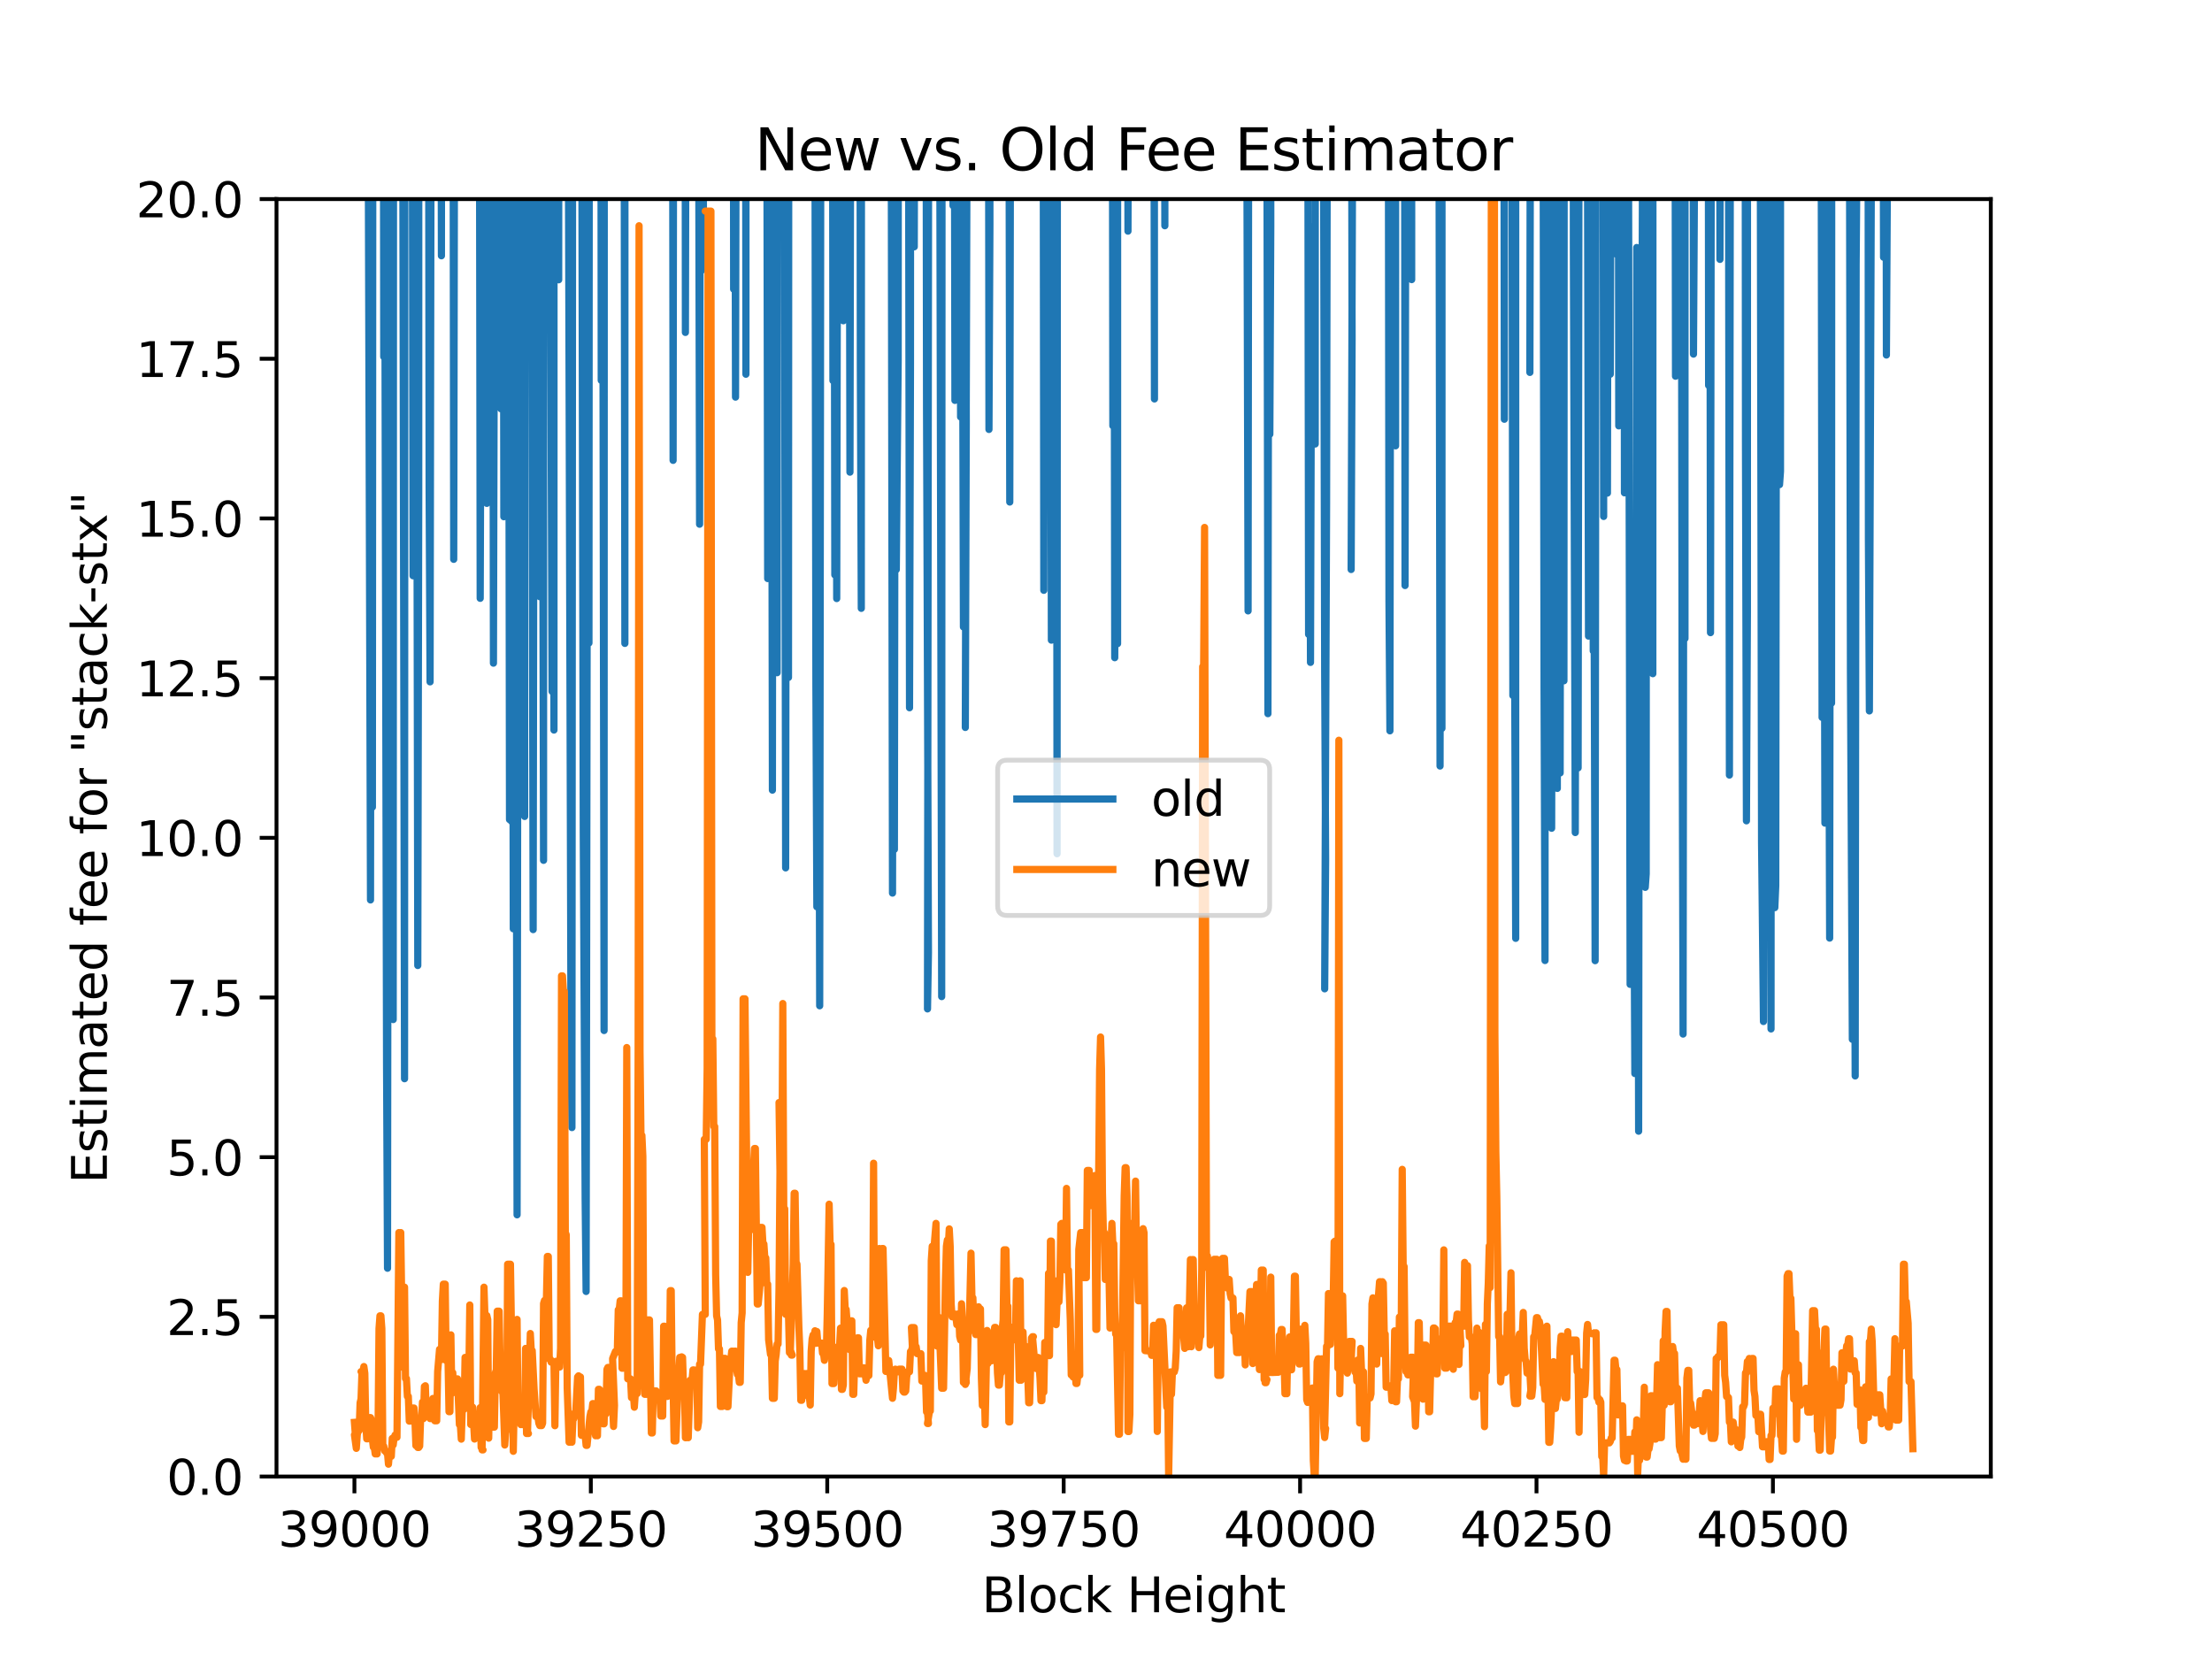 <?xml version="1.0" encoding="utf-8" standalone="no"?>
<!DOCTYPE svg PUBLIC "-//W3C//DTD SVG 1.1//EN"
  "http://www.w3.org/Graphics/SVG/1.1/DTD/svg11.dtd">
<svg height="345.6pt" version="1.1" viewBox="0 0 460.8 345.6" width="460.8pt" xmlns="http://www.w3.org/2000/svg" xmlns:xlink="http://www.w3.org/1999/xlink">
 <defs>
  <style type="text/css">*{stroke-linecap:butt;stroke-linejoin:round;}</style>
 </defs>
 <g id="figure_1">
  <g id="patch_1">
   <path d="M 0 345.6 
L 460.8 345.6 
L 460.8 0 
L 0 0 
z
" style="fill:#ffffff;"/>
  </g>
  <g id="axes_1">
   <g id="patch_2">
    <path d="M 57.6 307.584 
L 414.72 307.584 
L 414.72 41.472 
L 57.6 41.472 
z
" style="fill:#ffffff;"/>
   </g>
   <g id="matplotlib.axis_1">
    <g id="xtick_1">
     <g id="line2d_1">
      <defs>
       <path d="M 0 0 
L 0 3.5 
" id="mdab09df7a8" style="stroke:#000000;stroke-width:0.8;"/>
      </defs>
      <g>
       <use style="stroke:#000000;stroke-width:0.8;" x="73.833" xlink:href="#mdab09df7a8" y="307.584"/>
      </g>
     </g>
     <g id="text_1">
      <!-- 39000 -->
      <g transform="translate(57.926 322.182)scale(0.1 -0.1)">
       <defs>
        <path d="M 2597 2516 
Q 3050 2419 3304 2112 
Q 3559 1806 3559 1356 
Q 3559 666 3084 287 
Q 2609 -91 1734 -91 
Q 1441 -91 1130 -33 
Q 819 25 488 141 
L 488 750 
Q 750 597 1062 519 
Q 1375 441 1716 441 
Q 2309 441 2620 675 
Q 2931 909 2931 1356 
Q 2931 1769 2642 2001 
Q 2353 2234 1838 2234 
L 1294 2234 
L 1294 2753 
L 1863 2753 
Q 2328 2753 2575 2939 
Q 2822 3125 2822 3475 
Q 2822 3834 2567 4026 
Q 2313 4219 1838 4219 
Q 1578 4219 1281 4162 
Q 984 4106 628 3988 
L 628 4550 
Q 988 4650 1302 4700 
Q 1616 4750 1894 4750 
Q 2613 4750 3031 4423 
Q 3450 4097 3450 3541 
Q 3450 3153 3228 2886 
Q 3006 2619 2597 2516 
z
" id="DejaVuSans-33" transform="scale(0.016)"/>
        <path d="M 703 97 
L 703 672 
Q 941 559 1184 500 
Q 1428 441 1663 441 
Q 2288 441 2617 861 
Q 2947 1281 2994 2138 
Q 2813 1869 2534 1725 
Q 2256 1581 1919 1581 
Q 1219 1581 811 2004 
Q 403 2428 403 3163 
Q 403 3881 828 4315 
Q 1253 4750 1959 4750 
Q 2769 4750 3195 4129 
Q 3622 3509 3622 2328 
Q 3622 1225 3098 567 
Q 2575 -91 1691 -91 
Q 1453 -91 1209 -44 
Q 966 3 703 97 
z
M 1959 2075 
Q 2384 2075 2632 2365 
Q 2881 2656 2881 3163 
Q 2881 3666 2632 3958 
Q 2384 4250 1959 4250 
Q 1534 4250 1286 3958 
Q 1038 3666 1038 3163 
Q 1038 2656 1286 2365 
Q 1534 2075 1959 2075 
z
" id="DejaVuSans-39" transform="scale(0.016)"/>
        <path d="M 2034 4250 
Q 1547 4250 1301 3770 
Q 1056 3291 1056 2328 
Q 1056 1369 1301 889 
Q 1547 409 2034 409 
Q 2525 409 2770 889 
Q 3016 1369 3016 2328 
Q 3016 3291 2770 3770 
Q 2525 4250 2034 4250 
z
M 2034 4750 
Q 2819 4750 3233 4129 
Q 3647 3509 3647 2328 
Q 3647 1150 3233 529 
Q 2819 -91 2034 -91 
Q 1250 -91 836 529 
Q 422 1150 422 2328 
Q 422 3509 836 4129 
Q 1250 4750 2034 4750 
z
" id="DejaVuSans-30" transform="scale(0.016)"/>
       </defs>
       <use xlink:href="#DejaVuSans-33"/>
       <use x="63.623" xlink:href="#DejaVuSans-39"/>
       <use x="127.246" xlink:href="#DejaVuSans-30"/>
       <use x="190.869" xlink:href="#DejaVuSans-30"/>
       <use x="254.492" xlink:href="#DejaVuSans-30"/>
      </g>
     </g>
    </g>
    <g id="xtick_2">
     <g id="line2d_2">
      <g>
       <use style="stroke:#000000;stroke-width:0.8;" x="123.083" xlink:href="#mdab09df7a8" y="307.584"/>
      </g>
     </g>
     <g id="text_2">
      <!-- 39250 -->
      <g transform="translate(107.176 322.182)scale(0.1 -0.1)">
       <defs>
        <path d="M 1228 531 
L 3431 531 
L 3431 0 
L 469 0 
L 469 531 
Q 828 903 1448 1529 
Q 2069 2156 2228 2338 
Q 2531 2678 2651 2914 
Q 2772 3150 2772 3378 
Q 2772 3750 2511 3984 
Q 2250 4219 1831 4219 
Q 1534 4219 1204 4116 
Q 875 4013 500 3803 
L 500 4441 
Q 881 4594 1212 4672 
Q 1544 4750 1819 4750 
Q 2544 4750 2975 4387 
Q 3406 4025 3406 3419 
Q 3406 3131 3298 2873 
Q 3191 2616 2906 2266 
Q 2828 2175 2409 1742 
Q 1991 1309 1228 531 
z
" id="DejaVuSans-32" transform="scale(0.016)"/>
        <path d="M 691 4666 
L 3169 4666 
L 3169 4134 
L 1269 4134 
L 1269 2991 
Q 1406 3038 1543 3061 
Q 1681 3084 1819 3084 
Q 2600 3084 3056 2656 
Q 3513 2228 3513 1497 
Q 3513 744 3044 326 
Q 2575 -91 1722 -91 
Q 1428 -91 1123 -41 
Q 819 9 494 109 
L 494 744 
Q 775 591 1075 516 
Q 1375 441 1709 441 
Q 2250 441 2565 725 
Q 2881 1009 2881 1497 
Q 2881 1984 2565 2268 
Q 2250 2553 1709 2553 
Q 1456 2553 1204 2497 
Q 953 2441 691 2322 
L 691 4666 
z
" id="DejaVuSans-35" transform="scale(0.016)"/>
       </defs>
       <use xlink:href="#DejaVuSans-33"/>
       <use x="63.623" xlink:href="#DejaVuSans-39"/>
       <use x="127.246" xlink:href="#DejaVuSans-32"/>
       <use x="190.869" xlink:href="#DejaVuSans-35"/>
       <use x="254.492" xlink:href="#DejaVuSans-30"/>
      </g>
     </g>
    </g>
    <g id="xtick_3">
     <g id="line2d_3">
      <g>
       <use style="stroke:#000000;stroke-width:0.8;" x="172.332" xlink:href="#mdab09df7a8" y="307.584"/>
      </g>
     </g>
     <g id="text_3">
      <!-- 39500 -->
      <g transform="translate(156.426 322.182)scale(0.1 -0.1)">
       <use xlink:href="#DejaVuSans-33"/>
       <use x="63.623" xlink:href="#DejaVuSans-39"/>
       <use x="127.246" xlink:href="#DejaVuSans-35"/>
       <use x="190.869" xlink:href="#DejaVuSans-30"/>
       <use x="254.492" xlink:href="#DejaVuSans-30"/>
      </g>
     </g>
    </g>
    <g id="xtick_4">
     <g id="line2d_4">
      <g>
       <use style="stroke:#000000;stroke-width:0.8;" x="221.582" xlink:href="#mdab09df7a8" y="307.584"/>
      </g>
     </g>
     <g id="text_4">
      <!-- 39750 -->
      <g transform="translate(205.676 322.182)scale(0.1 -0.1)">
       <defs>
        <path d="M 525 4666 
L 3525 4666 
L 3525 4397 
L 1831 0 
L 1172 0 
L 2766 4134 
L 525 4134 
L 525 4666 
z
" id="DejaVuSans-37" transform="scale(0.016)"/>
       </defs>
       <use xlink:href="#DejaVuSans-33"/>
       <use x="63.623" xlink:href="#DejaVuSans-39"/>
       <use x="127.246" xlink:href="#DejaVuSans-37"/>
       <use x="190.869" xlink:href="#DejaVuSans-35"/>
       <use x="254.492" xlink:href="#DejaVuSans-30"/>
      </g>
     </g>
    </g>
    <g id="xtick_5">
     <g id="line2d_5">
      <g>
       <use style="stroke:#000000;stroke-width:0.8;" x="270.832" xlink:href="#mdab09df7a8" y="307.584"/>
      </g>
     </g>
     <g id="text_5">
      <!-- 40000 -->
      <g transform="translate(254.926 322.182)scale(0.1 -0.1)">
       <defs>
        <path d="M 2419 4116 
L 825 1625 
L 2419 1625 
L 2419 4116 
z
M 2253 4666 
L 3047 4666 
L 3047 1625 
L 3713 1625 
L 3713 1100 
L 3047 1100 
L 3047 0 
L 2419 0 
L 2419 1100 
L 313 1100 
L 313 1709 
L 2253 4666 
z
" id="DejaVuSans-34" transform="scale(0.016)"/>
       </defs>
       <use xlink:href="#DejaVuSans-34"/>
       <use x="63.623" xlink:href="#DejaVuSans-30"/>
       <use x="127.246" xlink:href="#DejaVuSans-30"/>
       <use x="190.869" xlink:href="#DejaVuSans-30"/>
       <use x="254.492" xlink:href="#DejaVuSans-30"/>
      </g>
     </g>
    </g>
    <g id="xtick_6">
     <g id="line2d_6">
      <g>
       <use style="stroke:#000000;stroke-width:0.8;" x="320.082" xlink:href="#mdab09df7a8" y="307.584"/>
      </g>
     </g>
     <g id="text_6">
      <!-- 40250 -->
      <g transform="translate(304.175 322.182)scale(0.1 -0.1)">
       <use xlink:href="#DejaVuSans-34"/>
       <use x="63.623" xlink:href="#DejaVuSans-30"/>
       <use x="127.246" xlink:href="#DejaVuSans-32"/>
       <use x="190.869" xlink:href="#DejaVuSans-35"/>
       <use x="254.492" xlink:href="#DejaVuSans-30"/>
      </g>
     </g>
    </g>
    <g id="xtick_7">
     <g id="line2d_7">
      <g>
       <use style="stroke:#000000;stroke-width:0.8;" x="369.331" xlink:href="#mdab09df7a8" y="307.584"/>
      </g>
     </g>
     <g id="text_7">
      <!-- 40500 -->
      <g transform="translate(353.425 322.182)scale(0.1 -0.1)">
       <use xlink:href="#DejaVuSans-34"/>
       <use x="63.623" xlink:href="#DejaVuSans-30"/>
       <use x="127.246" xlink:href="#DejaVuSans-35"/>
       <use x="190.869" xlink:href="#DejaVuSans-30"/>
       <use x="254.492" xlink:href="#DejaVuSans-30"/>
      </g>
     </g>
    </g>
    <g id="text_8">
     <!-- Block Height -->
     <g transform="translate(204.519 335.861)scale(0.1 -0.1)">
      <defs>
       <path d="M 1259 2228 
L 1259 519 
L 2272 519 
Q 2781 519 3026 730 
Q 3272 941 3272 1375 
Q 3272 1813 3026 2020 
Q 2781 2228 2272 2228 
L 1259 2228 
z
M 1259 4147 
L 1259 2741 
L 2194 2741 
Q 2656 2741 2882 2914 
Q 3109 3088 3109 3444 
Q 3109 3797 2882 3972 
Q 2656 4147 2194 4147 
L 1259 4147 
z
M 628 4666 
L 2241 4666 
Q 2963 4666 3353 4366 
Q 3744 4066 3744 3513 
Q 3744 3084 3544 2831 
Q 3344 2578 2956 2516 
Q 3422 2416 3680 2098 
Q 3938 1781 3938 1306 
Q 3938 681 3513 340 
Q 3088 0 2303 0 
L 628 0 
L 628 4666 
z
" id="DejaVuSans-42" transform="scale(0.016)"/>
       <path d="M 603 4863 
L 1178 4863 
L 1178 0 
L 603 0 
L 603 4863 
z
" id="DejaVuSans-6c" transform="scale(0.016)"/>
       <path d="M 1959 3097 
Q 1497 3097 1228 2736 
Q 959 2375 959 1747 
Q 959 1119 1226 758 
Q 1494 397 1959 397 
Q 2419 397 2687 759 
Q 2956 1122 2956 1747 
Q 2956 2369 2687 2733 
Q 2419 3097 1959 3097 
z
M 1959 3584 
Q 2709 3584 3137 3096 
Q 3566 2609 3566 1747 
Q 3566 888 3137 398 
Q 2709 -91 1959 -91 
Q 1206 -91 779 398 
Q 353 888 353 1747 
Q 353 2609 779 3096 
Q 1206 3584 1959 3584 
z
" id="DejaVuSans-6f" transform="scale(0.016)"/>
       <path d="M 3122 3366 
L 3122 2828 
Q 2878 2963 2633 3030 
Q 2388 3097 2138 3097 
Q 1578 3097 1268 2742 
Q 959 2388 959 1747 
Q 959 1106 1268 751 
Q 1578 397 2138 397 
Q 2388 397 2633 464 
Q 2878 531 3122 666 
L 3122 134 
Q 2881 22 2623 -34 
Q 2366 -91 2075 -91 
Q 1284 -91 818 406 
Q 353 903 353 1747 
Q 353 2603 823 3093 
Q 1294 3584 2113 3584 
Q 2378 3584 2631 3529 
Q 2884 3475 3122 3366 
z
" id="DejaVuSans-63" transform="scale(0.016)"/>
       <path d="M 581 4863 
L 1159 4863 
L 1159 1991 
L 2875 3500 
L 3609 3500 
L 1753 1863 
L 3688 0 
L 2938 0 
L 1159 1709 
L 1159 0 
L 581 0 
L 581 4863 
z
" id="DejaVuSans-6b" transform="scale(0.016)"/>
       <path id="DejaVuSans-20" transform="scale(0.016)"/>
       <path d="M 628 4666 
L 1259 4666 
L 1259 2753 
L 3553 2753 
L 3553 4666 
L 4184 4666 
L 4184 0 
L 3553 0 
L 3553 2222 
L 1259 2222 
L 1259 0 
L 628 0 
L 628 4666 
z
" id="DejaVuSans-48" transform="scale(0.016)"/>
       <path d="M 3597 1894 
L 3597 1613 
L 953 1613 
Q 991 1019 1311 708 
Q 1631 397 2203 397 
Q 2534 397 2845 478 
Q 3156 559 3463 722 
L 3463 178 
Q 3153 47 2828 -22 
Q 2503 -91 2169 -91 
Q 1331 -91 842 396 
Q 353 884 353 1716 
Q 353 2575 817 3079 
Q 1281 3584 2069 3584 
Q 2775 3584 3186 3129 
Q 3597 2675 3597 1894 
z
M 3022 2063 
Q 3016 2534 2758 2815 
Q 2500 3097 2075 3097 
Q 1594 3097 1305 2825 
Q 1016 2553 972 2059 
L 3022 2063 
z
" id="DejaVuSans-65" transform="scale(0.016)"/>
       <path d="M 603 3500 
L 1178 3500 
L 1178 0 
L 603 0 
L 603 3500 
z
M 603 4863 
L 1178 4863 
L 1178 4134 
L 603 4134 
L 603 4863 
z
" id="DejaVuSans-69" transform="scale(0.016)"/>
       <path d="M 2906 1791 
Q 2906 2416 2648 2759 
Q 2391 3103 1925 3103 
Q 1463 3103 1205 2759 
Q 947 2416 947 1791 
Q 947 1169 1205 825 
Q 1463 481 1925 481 
Q 2391 481 2648 825 
Q 2906 1169 2906 1791 
z
M 3481 434 
Q 3481 -459 3084 -895 
Q 2688 -1331 1869 -1331 
Q 1566 -1331 1297 -1286 
Q 1028 -1241 775 -1147 
L 775 -588 
Q 1028 -725 1275 -790 
Q 1522 -856 1778 -856 
Q 2344 -856 2625 -561 
Q 2906 -266 2906 331 
L 2906 616 
Q 2728 306 2450 153 
Q 2172 0 1784 0 
Q 1141 0 747 490 
Q 353 981 353 1791 
Q 353 2603 747 3093 
Q 1141 3584 1784 3584 
Q 2172 3584 2450 3431 
Q 2728 3278 2906 2969 
L 2906 3500 
L 3481 3500 
L 3481 434 
z
" id="DejaVuSans-67" transform="scale(0.016)"/>
       <path d="M 3513 2113 
L 3513 0 
L 2938 0 
L 2938 2094 
Q 2938 2591 2744 2837 
Q 2550 3084 2163 3084 
Q 1697 3084 1428 2787 
Q 1159 2491 1159 1978 
L 1159 0 
L 581 0 
L 581 4863 
L 1159 4863 
L 1159 2956 
Q 1366 3272 1645 3428 
Q 1925 3584 2291 3584 
Q 2894 3584 3203 3211 
Q 3513 2838 3513 2113 
z
" id="DejaVuSans-68" transform="scale(0.016)"/>
       <path d="M 1172 4494 
L 1172 3500 
L 2356 3500 
L 2356 3053 
L 1172 3053 
L 1172 1153 
Q 1172 725 1289 603 
Q 1406 481 1766 481 
L 2356 481 
L 2356 0 
L 1766 0 
Q 1100 0 847 248 
Q 594 497 594 1153 
L 594 3053 
L 172 3053 
L 172 3500 
L 594 3500 
L 594 4494 
L 1172 4494 
z
" id="DejaVuSans-74" transform="scale(0.016)"/>
      </defs>
      <use xlink:href="#DejaVuSans-42"/>
      <use x="68.604" xlink:href="#DejaVuSans-6c"/>
      <use x="96.387" xlink:href="#DejaVuSans-6f"/>
      <use x="157.568" xlink:href="#DejaVuSans-63"/>
      <use x="212.549" xlink:href="#DejaVuSans-6b"/>
      <use x="270.459" xlink:href="#DejaVuSans-20"/>
      <use x="302.246" xlink:href="#DejaVuSans-48"/>
      <use x="377.441" xlink:href="#DejaVuSans-65"/>
      <use x="438.965" xlink:href="#DejaVuSans-69"/>
      <use x="466.748" xlink:href="#DejaVuSans-67"/>
      <use x="530.225" xlink:href="#DejaVuSans-68"/>
      <use x="593.604" xlink:href="#DejaVuSans-74"/>
     </g>
    </g>
   </g>
   <g id="matplotlib.axis_2">
    <g id="ytick_1">
     <g id="line2d_8">
      <defs>
       <path d="M 0 0 
L -3.5 0 
" id="mc66a17598e" style="stroke:#000000;stroke-width:0.8;"/>
      </defs>
      <g>
       <use style="stroke:#000000;stroke-width:0.8;" x="57.6" xlink:href="#mc66a17598e" y="307.584"/>
      </g>
     </g>
     <g id="text_9">
      <!-- 0.0 -->
      <g transform="translate(34.697 311.383)scale(0.1 -0.1)">
       <defs>
        <path d="M 684 794 
L 1344 794 
L 1344 0 
L 684 0 
L 684 794 
z
" id="DejaVuSans-2e" transform="scale(0.016)"/>
       </defs>
       <use xlink:href="#DejaVuSans-30"/>
       <use x="63.623" xlink:href="#DejaVuSans-2e"/>
       <use x="95.41" xlink:href="#DejaVuSans-30"/>
      </g>
     </g>
    </g>
    <g id="ytick_2">
     <g id="line2d_9">
      <g>
       <use style="stroke:#000000;stroke-width:0.8;" x="57.6" xlink:href="#mc66a17598e" y="274.32"/>
      </g>
     </g>
     <g id="text_10">
      <!-- 2.5 -->
      <g transform="translate(34.697 278.119)scale(0.1 -0.1)">
       <use xlink:href="#DejaVuSans-32"/>
       <use x="63.623" xlink:href="#DejaVuSans-2e"/>
       <use x="95.41" xlink:href="#DejaVuSans-35"/>
      </g>
     </g>
    </g>
    <g id="ytick_3">
     <g id="line2d_10">
      <g>
       <use style="stroke:#000000;stroke-width:0.8;" x="57.6" xlink:href="#mc66a17598e" y="241.056"/>
      </g>
     </g>
     <g id="text_11">
      <!-- 5.0 -->
      <g transform="translate(34.697 244.855)scale(0.1 -0.1)">
       <use xlink:href="#DejaVuSans-35"/>
       <use x="63.623" xlink:href="#DejaVuSans-2e"/>
       <use x="95.41" xlink:href="#DejaVuSans-30"/>
      </g>
     </g>
    </g>
    <g id="ytick_4">
     <g id="line2d_11">
      <g>
       <use style="stroke:#000000;stroke-width:0.8;" x="57.6" xlink:href="#mc66a17598e" y="207.792"/>
      </g>
     </g>
     <g id="text_12">
      <!-- 7.5 -->
      <g transform="translate(34.697 211.591)scale(0.1 -0.1)">
       <use xlink:href="#DejaVuSans-37"/>
       <use x="63.623" xlink:href="#DejaVuSans-2e"/>
       <use x="95.41" xlink:href="#DejaVuSans-35"/>
      </g>
     </g>
    </g>
    <g id="ytick_5">
     <g id="line2d_12">
      <g>
       <use style="stroke:#000000;stroke-width:0.8;" x="57.6" xlink:href="#mc66a17598e" y="174.528"/>
      </g>
     </g>
     <g id="text_13">
      <!-- 10.0 -->
      <g transform="translate(28.334 178.327)scale(0.1 -0.1)">
       <defs>
        <path d="M 794 531 
L 1825 531 
L 1825 4091 
L 703 3866 
L 703 4441 
L 1819 4666 
L 2450 4666 
L 2450 531 
L 3481 531 
L 3481 0 
L 794 0 
L 794 531 
z
" id="DejaVuSans-31" transform="scale(0.016)"/>
       </defs>
       <use xlink:href="#DejaVuSans-31"/>
       <use x="63.623" xlink:href="#DejaVuSans-30"/>
       <use x="127.246" xlink:href="#DejaVuSans-2e"/>
       <use x="159.033" xlink:href="#DejaVuSans-30"/>
      </g>
     </g>
    </g>
    <g id="ytick_6">
     <g id="line2d_13">
      <g>
       <use style="stroke:#000000;stroke-width:0.8;" x="57.6" xlink:href="#mc66a17598e" y="141.264"/>
      </g>
     </g>
     <g id="text_14">
      <!-- 12.5 -->
      <g transform="translate(28.334 145.063)scale(0.1 -0.1)">
       <use xlink:href="#DejaVuSans-31"/>
       <use x="63.623" xlink:href="#DejaVuSans-32"/>
       <use x="127.246" xlink:href="#DejaVuSans-2e"/>
       <use x="159.033" xlink:href="#DejaVuSans-35"/>
      </g>
     </g>
    </g>
    <g id="ytick_7">
     <g id="line2d_14">
      <g>
       <use style="stroke:#000000;stroke-width:0.8;" x="57.6" xlink:href="#mc66a17598e" y="108"/>
      </g>
     </g>
     <g id="text_15">
      <!-- 15.0 -->
      <g transform="translate(28.334 111.799)scale(0.1 -0.1)">
       <use xlink:href="#DejaVuSans-31"/>
       <use x="63.623" xlink:href="#DejaVuSans-35"/>
       <use x="127.246" xlink:href="#DejaVuSans-2e"/>
       <use x="159.033" xlink:href="#DejaVuSans-30"/>
      </g>
     </g>
    </g>
    <g id="ytick_8">
     <g id="line2d_15">
      <g>
       <use style="stroke:#000000;stroke-width:0.8;" x="57.6" xlink:href="#mc66a17598e" y="74.736"/>
      </g>
     </g>
     <g id="text_16">
      <!-- 17.5 -->
      <g transform="translate(28.334 78.535)scale(0.1 -0.1)">
       <use xlink:href="#DejaVuSans-31"/>
       <use x="63.623" xlink:href="#DejaVuSans-37"/>
       <use x="127.246" xlink:href="#DejaVuSans-2e"/>
       <use x="159.033" xlink:href="#DejaVuSans-35"/>
      </g>
     </g>
    </g>
    <g id="ytick_9">
     <g id="line2d_16">
      <g>
       <use style="stroke:#000000;stroke-width:0.8;" x="57.6" xlink:href="#mc66a17598e" y="41.472"/>
      </g>
     </g>
     <g id="text_17">
      <!-- 20.0 -->
      <g transform="translate(28.334 45.271)scale(0.1 -0.1)">
       <use xlink:href="#DejaVuSans-32"/>
       <use x="63.623" xlink:href="#DejaVuSans-30"/>
       <use x="127.246" xlink:href="#DejaVuSans-2e"/>
       <use x="159.033" xlink:href="#DejaVuSans-30"/>
      </g>
     </g>
    </g>
    <g id="text_18">
     <!-- Estimated fee for "stack-stx" -->
     <g transform="translate(22.255 246.544)rotate(-90)scale(0.1 -0.1)">
      <defs>
       <path d="M 628 4666 
L 3578 4666 
L 3578 4134 
L 1259 4134 
L 1259 2753 
L 3481 2753 
L 3481 2222 
L 1259 2222 
L 1259 531 
L 3634 531 
L 3634 0 
L 628 0 
L 628 4666 
z
" id="DejaVuSans-45" transform="scale(0.016)"/>
       <path d="M 2834 3397 
L 2834 2853 
Q 2591 2978 2328 3040 
Q 2066 3103 1784 3103 
Q 1356 3103 1142 2972 
Q 928 2841 928 2578 
Q 928 2378 1081 2264 
Q 1234 2150 1697 2047 
L 1894 2003 
Q 2506 1872 2764 1633 
Q 3022 1394 3022 966 
Q 3022 478 2636 193 
Q 2250 -91 1575 -91 
Q 1294 -91 989 -36 
Q 684 19 347 128 
L 347 722 
Q 666 556 975 473 
Q 1284 391 1588 391 
Q 1994 391 2212 530 
Q 2431 669 2431 922 
Q 2431 1156 2273 1281 
Q 2116 1406 1581 1522 
L 1381 1569 
Q 847 1681 609 1914 
Q 372 2147 372 2553 
Q 372 3047 722 3315 
Q 1072 3584 1716 3584 
Q 2034 3584 2315 3537 
Q 2597 3491 2834 3397 
z
" id="DejaVuSans-73" transform="scale(0.016)"/>
       <path d="M 3328 2828 
Q 3544 3216 3844 3400 
Q 4144 3584 4550 3584 
Q 5097 3584 5394 3201 
Q 5691 2819 5691 2113 
L 5691 0 
L 5113 0 
L 5113 2094 
Q 5113 2597 4934 2840 
Q 4756 3084 4391 3084 
Q 3944 3084 3684 2787 
Q 3425 2491 3425 1978 
L 3425 0 
L 2847 0 
L 2847 2094 
Q 2847 2600 2669 2842 
Q 2491 3084 2119 3084 
Q 1678 3084 1418 2786 
Q 1159 2488 1159 1978 
L 1159 0 
L 581 0 
L 581 3500 
L 1159 3500 
L 1159 2956 
Q 1356 3278 1631 3431 
Q 1906 3584 2284 3584 
Q 2666 3584 2933 3390 
Q 3200 3197 3328 2828 
z
" id="DejaVuSans-6d" transform="scale(0.016)"/>
       <path d="M 2194 1759 
Q 1497 1759 1228 1600 
Q 959 1441 959 1056 
Q 959 750 1161 570 
Q 1363 391 1709 391 
Q 2188 391 2477 730 
Q 2766 1069 2766 1631 
L 2766 1759 
L 2194 1759 
z
M 3341 1997 
L 3341 0 
L 2766 0 
L 2766 531 
Q 2569 213 2275 61 
Q 1981 -91 1556 -91 
Q 1019 -91 701 211 
Q 384 513 384 1019 
Q 384 1609 779 1909 
Q 1175 2209 1959 2209 
L 2766 2209 
L 2766 2266 
Q 2766 2663 2505 2880 
Q 2244 3097 1772 3097 
Q 1472 3097 1187 3025 
Q 903 2953 641 2809 
L 641 3341 
Q 956 3463 1253 3523 
Q 1550 3584 1831 3584 
Q 2591 3584 2966 3190 
Q 3341 2797 3341 1997 
z
" id="DejaVuSans-61" transform="scale(0.016)"/>
       <path d="M 2906 2969 
L 2906 4863 
L 3481 4863 
L 3481 0 
L 2906 0 
L 2906 525 
Q 2725 213 2448 61 
Q 2172 -91 1784 -91 
Q 1150 -91 751 415 
Q 353 922 353 1747 
Q 353 2572 751 3078 
Q 1150 3584 1784 3584 
Q 2172 3584 2448 3432 
Q 2725 3281 2906 2969 
z
M 947 1747 
Q 947 1113 1208 752 
Q 1469 391 1925 391 
Q 2381 391 2643 752 
Q 2906 1113 2906 1747 
Q 2906 2381 2643 2742 
Q 2381 3103 1925 3103 
Q 1469 3103 1208 2742 
Q 947 2381 947 1747 
z
" id="DejaVuSans-64" transform="scale(0.016)"/>
       <path d="M 2375 4863 
L 2375 4384 
L 1825 4384 
Q 1516 4384 1395 4259 
Q 1275 4134 1275 3809 
L 1275 3500 
L 2222 3500 
L 2222 3053 
L 1275 3053 
L 1275 0 
L 697 0 
L 697 3053 
L 147 3053 
L 147 3500 
L 697 3500 
L 697 3744 
Q 697 4328 969 4595 
Q 1241 4863 1831 4863 
L 2375 4863 
z
" id="DejaVuSans-66" transform="scale(0.016)"/>
       <path d="M 2631 2963 
Q 2534 3019 2420 3045 
Q 2306 3072 2169 3072 
Q 1681 3072 1420 2755 
Q 1159 2438 1159 1844 
L 1159 0 
L 581 0 
L 581 3500 
L 1159 3500 
L 1159 2956 
Q 1341 3275 1631 3429 
Q 1922 3584 2338 3584 
Q 2397 3584 2469 3576 
Q 2541 3569 2628 3553 
L 2631 2963 
z
" id="DejaVuSans-72" transform="scale(0.016)"/>
       <path d="M 1147 4666 
L 1147 2931 
L 616 2931 
L 616 4666 
L 1147 4666 
z
M 2328 4666 
L 2328 2931 
L 1797 2931 
L 1797 4666 
L 2328 4666 
z
" id="DejaVuSans-22" transform="scale(0.016)"/>
       <path d="M 313 2009 
L 1997 2009 
L 1997 1497 
L 313 1497 
L 313 2009 
z
" id="DejaVuSans-2d" transform="scale(0.016)"/>
       <path d="M 3513 3500 
L 2247 1797 
L 3578 0 
L 2900 0 
L 1881 1375 
L 863 0 
L 184 0 
L 1544 1831 
L 300 3500 
L 978 3500 
L 1906 2253 
L 2834 3500 
L 3513 3500 
z
" id="DejaVuSans-78" transform="scale(0.016)"/>
      </defs>
      <use xlink:href="#DejaVuSans-45"/>
      <use x="63.184" xlink:href="#DejaVuSans-73"/>
      <use x="115.283" xlink:href="#DejaVuSans-74"/>
      <use x="154.492" xlink:href="#DejaVuSans-69"/>
      <use x="182.275" xlink:href="#DejaVuSans-6d"/>
      <use x="279.688" xlink:href="#DejaVuSans-61"/>
      <use x="340.967" xlink:href="#DejaVuSans-74"/>
      <use x="380.176" xlink:href="#DejaVuSans-65"/>
      <use x="441.699" xlink:href="#DejaVuSans-64"/>
      <use x="505.176" xlink:href="#DejaVuSans-20"/>
      <use x="536.963" xlink:href="#DejaVuSans-66"/>
      <use x="572.168" xlink:href="#DejaVuSans-65"/>
      <use x="633.691" xlink:href="#DejaVuSans-65"/>
      <use x="695.215" xlink:href="#DejaVuSans-20"/>
      <use x="727.002" xlink:href="#DejaVuSans-66"/>
      <use x="762.207" xlink:href="#DejaVuSans-6f"/>
      <use x="823.389" xlink:href="#DejaVuSans-72"/>
      <use x="864.502" xlink:href="#DejaVuSans-20"/>
      <use x="896.289" xlink:href="#DejaVuSans-22"/>
      <use x="942.285" xlink:href="#DejaVuSans-73"/>
      <use x="994.385" xlink:href="#DejaVuSans-74"/>
      <use x="1033.594" xlink:href="#DejaVuSans-61"/>
      <use x="1094.873" xlink:href="#DejaVuSans-63"/>
      <use x="1149.854" xlink:href="#DejaVuSans-6b"/>
      <use x="1207.764" xlink:href="#DejaVuSans-2d"/>
      <use x="1243.848" xlink:href="#DejaVuSans-73"/>
      <use x="1295.947" xlink:href="#DejaVuSans-74"/>
      <use x="1335.156" xlink:href="#DejaVuSans-78"/>
      <use x="1394.336" xlink:href="#DejaVuSans-22"/>
     </g>
    </g>
   </g>
   <g id="line2d_17">
    <path clip-path="url(#pac649a4bc0)" d="M 76.626 -1 
L 77.182 187.473 
L 77.379 36.635 
L 77.576 168.141 
L 77.672 -1 
M 79.858 -1 
L 79.94 74.306 
L 80.137 39.102 
L 80.531 221.852 
L 80.728 264.199 
L 80.925 74.998 
L 81.122 39.447 
L 81.225 -1 
M 81.535 -1 
L 81.91 212.392 
L 81.982 -1 
M 83.659 -1 
L 83.683 20.719 
L 83.88 12.308 
L 84.274 224.717 
L 84.349 -1 
M 85.871 -1 
L 86.047 119.942 
L 86.531 -1 
M 86.69 -1 
L 87.032 201.131 
L 87.229 102.514 
L 87.243 -1 
M 89.266 -1 
L 89.396 101.54 
L 89.593 142.043 
L 89.836 -1 
M 91.855 -1 
L 91.957 53.284 
L 91.993 -1 
M 94.363 -1 
L 94.518 116.517 
L 94.724 -1 
M 99.854 -1 
L 100.034 124.642 
L 100.231 64.27 
L 100.258 -1 
M 101.289 -1 
L 101.413 104.863 
L 101.603 -1 
M 102.605 -1 
L 102.792 138.149 
L 103.142 -1 
M 104.264 -1 
L 104.368 85.164 
L 104.481 -1 
M 104.804 -1 
L 104.959 107.646 
L 105.152 -1 
M 105.427 -1 
L 105.55 93.882 
L 105.63 -1 
M 105.892 -1 
L 106.141 170.727 
L 106.338 87.312 
L 106.535 171.081 
L 106.732 87.489 
L 106.929 193.481 
L 107.126 39.639 
L 107.323 21.768 
L 107.717 253.069 
L 108.065 -1 
M 108.32 -1 
L 108.505 123.762 
L 108.702 63.829 
L 108.899 166.726 
L 109.096 85.312 
L 109.293 170.081 
L 109.327 -1 
M 110.165 -1 
L 110.278 60.753 
L 110.417 -1 
M 110.615 -1 
L 110.672 9.304 
L 111.066 193.655 
L 111.355 -1 
M 111.702 -1 
L 111.854 68.539 
L 112.069 -1 
M 112.307 -1 
L 112.445 124.301 
L 112.839 5.049 
L 113.233 179.22 
L 113.25 -1 
M 114.639 -1 
L 114.612 31.313 
L 115.006 144.04 
L 115.203 14.918 
L 115.4 152.082 
L 115.414 -1 
M 116.207 -1 
L 116.385 58.282 
L 116.417 -1 
M 118.346 -1 
L 118.355 12.171 
L 118.946 213.018 
L 119.143 234.893 
L 119.297 -1 
M 121.147 -1 
L 121.507 173.257 
L 121.901 249.837 
L 122.098 269.036 
L 122.492 11.132 
L 122.689 133.95 
L 122.768 -1 
M 125.177 -1 
L 125.249 79.238 
L 125.379 -1 
M 125.498 -1 
L 125.84 214.676 
L 125.883 -1 
M 129.995 -1 
L 130.174 134.034 
L 130.188 -1 
M 140.098 -1 
L 140.221 95.901 
L 140.343 -1 
M 142.722 -1 
L 142.782 69.252 
L 142.933 -1 
M 145.521 -1 
L 145.54 21.391 
L 145.737 109.205 
L 145.932 -1 
M 145.939 -1 
L 146.131 56.368 
L 146.264 -1 
M 146.4 -1 
L 146.525 47.64 
L 146.554 -1 
M 147.063 -1 
L 147.116 23.12 
L 147.129 -1 
M 150.829 -1 
L 150.859 36.561 
L 150.958 -1 
M 152.776 -1 
L 152.829 60.23 
L 152.968 -1 
M 153.073 -1 
L 153.223 82.724 
L 153.391 -1 
M 154.384 -1 
L 154.405 4.267 
L 154.415 -1 
M 155.31 -1 
L 155.39 77.958 
L 155.41 -1 
M 159.715 -1 
L 159.921 120.523 
L 160.118 62.21 
L 160.183 -1 
M 160.642 -1 
L 160.906 164.599 
L 161.052 -1 
M 161.226 -1 
L 161.497 131.236 
L 161.694 3.109 
L 161.891 140.138 
L 161.954 -1 
M 163.07 -1 
L 163.073 1.509 
L 163.082 -1 
M 163.341 -1 
L 163.664 180.796 
L 163.861 33.296 
L 164.058 18.597 
L 164.255 141.122 
L 164.318 -1 
M 169.728 -1 
L 169.968 142.42 
L 170.165 188.899 
L 170.362 37.348 
L 170.756 209.524 
L 171.018 -1 
M 172.493 -1 
L 172.529 19.513 
L 172.54 -1 
M 173.417 -1 
L 173.514 79.277 
L 173.678 -1 
M 173.735 -1 
L 173.908 119.753 
L 174.105 2.775 
L 174.302 124.689 
L 174.54 -1 
M 174.984 -1 
L 175.09 61.661 
L 175.231 -1 
M 175.584 -1 
L 175.681 66.821 
L 175.829 -1 
M 176.878 -1 
L 177.06 98.359 
L 177.244 -1 
M 179.137 -1 
L 179.227 75.825 
L 179.424 126.73 
L 179.464 -1 
M 185.131 -1 
L 185.137 7.353 
L 185.164 -1 
M 185.622 -1 
L 185.925 186.046 
L 186.122 94.972 
L 186.319 176.944 
L 186.516 31.37 
L 186.713 118.659 
L 187.107 75.015 
L 187.14 -1 
M 189.23 -1 
L 189.471 147.441 
L 189.668 75.669 
L 189.692 -1 
M 190.397 -1 
L 190.456 51.413 
L 190.581 -1 
M 192 -1 
L 192.032 30.4 
L 192.035 -1 
M 192.91 -1 
L 193.017 84.894 
L 193.411 198.402 
L 193.214 210.172 
L 193.482 -1 
M 194.941 -1 
L 194.987 38.686 
L 195.089 -1 
M 195.752 -1 
L 195.775 28.824 
L 196.169 207.609 
L 196.252 -1 
M 196.744 -1 
L 196.76 16.861 
L 196.957 -1 
M 198.476 -1 
L 198.533 42.84 
L 198.643 -1 
M 198.788 -1 
L 198.927 83.409 
L 198.945 -1 
M 199.913 -1 
L 200.109 86.858 
L 200.281 -1 
M 200.342 -1 
L 200.7 130.606 
L 200.997 -1 
M 201.152 -1 
L 201.291 88.237 
L 201.094 151.543 
L 201.529 -1 
M 204.413 -1 
L 204.443 24.996 
L 204.517 -1 
M 205.913 -1 
L 206.019 89.459 
L 206.216 46.678 
L 206.207 -1 
M 208.363 -1 
L 208.383 18.957 
L 208.442 -1 
M 210.156 -1 
L 210.353 104.582 
L 210.543 -1 
M 217.297 -1 
L 217.445 122.97 
L 217.643 -1 
M 218.789 -1 
L 219.021 133.354 
L 219.218 101.55 
L 219.405 -1 
M 219.424 -1 
L 219.612 114.681 
L 219.813 -1 
M 220.053 -1 
L 220.203 177.851 
L 220.282 -1 
M 220.747 -1 
L 220.794 15.366 
L 220.823 -1 
M 223.346 -1 
L 223.355 30.271 
L 223.356 -1 
M 231.715 -1 
L 231.826 88.694 
L 232 -1 
M 232.038 -1 
L 232.22 137.009 
L 232.614 11.403 
L 232.811 134.085 
L 232.823 -1 
M 234.893 -1 
L 234.978 48.153 
L 235.097 -1 
M 237.53 -1 
L 237.539 5.379 
L 237.518 -1 
M 239.499 -1 
L 239.509 7.216 
L 239.536 -1 
M 240.09 -1 
L 240.1 9.242 
L 240.133 -1 
M 240.372 -1 
L 240.494 83.107 
L 240.469 -1 
M 242.588 -1 
L 242.661 47.026 
L 242.675 -1 
M 254.824 -1 
L 254.875 34.694 
L 254.969 -1 
M 256.447 -1 
L 256.451 3.643 
L 256.466 -1 
M 259.365 -1 
L 259.406 38.688 
L 259.508 -1 
M 259.668 -1 
L 259.997 127.259 
L 260.143 -1 
M 263.792 -1 
L 263.937 32.576 
L 264.134 148.669 
L 264.331 17.233 
L 264.528 90.459 
L 264.725 47.178 
L 264.735 -1 
M 269.038 -1 
L 269.059 19.819 
L 269.12 -1 
M 272.418 -1 
L 272.605 132.153 
L 272.802 68.025 
L 272.999 137.991 
L 273.196 70.944 
L 273.393 87.685 
L 273.787 46.996 
L 273.984 92.493 
L 274.003 -1 
M 275.72 -1 
L 275.757 47.322 
L 275.954 140.152 
L 276.151 178.997 
L 275.954 205.99 
L 276.348 104.943 
L 276.538 -1 
M 281.522 -1 
L 281.667 70.284 
L 281.47 118.636 
L 281.875 -1 
M 282.181 -1 
L 282.258 34.102 
L 282.268 -1 
M 289.195 -1 
L 289.35 125.277 
L 289.547 152.245 
L 289.748 -1 
M 290.637 -1 
L 290.729 92.872 
L 290.738 -1 
M 292.591 -1 
L 292.699 121.976 
L 292.897 -1 
M 294.016 -1 
L 294.078 58.246 
L 294.088 -1 
M 298.794 -1 
L 298.806 10.473 
L 298.85 -1 
M 299.729 -1 
L 299.988 159.579 
L 300.185 22.688 
L 300.382 151.732 
L 300.398 -1 
M 313.285 -1 
L 313.384 87.335 
L 313.397 -1 
M 314.939 -1 
L 315.157 144.881 
L 315.354 15.339 
L 315.551 144.175 
L 315.748 195.475 
L 315.752 -1 
M 318.805 -1 
L 318.703 77.578 
L 318.864 -1 
M 321.42 -1 
L 321.658 143.423 
L 321.855 200.095 
L 321.923 -1 
M 323.043 -1 
L 323.234 172.539 
L 323.431 88.218 
L 323.628 99.547 
L 323.813 -1 
M 323.849 -1 
L 324.416 164.238 
L 324.613 25.017 
L 325.007 161.018 
L 325.204 23.407 
L 325.401 125.462 
L 325.598 5.629 
L 325.795 141.824 
L 325.855 -1 
M 327.731 -1 
L 327.765 51.318 
L 328.159 173.433 
L 328.356 88.665 
L 328.553 84.242 
L 328.75 159.965 
L 328.974 -1 
M 330.64 -1 
L 330.917 132.508 
L 331.263 -1 
M 331.605 -1 
L 331.902 135.601 
L 332.099 131.851 
L 332.296 200.125 
L 332.502 -1 
M 333.937 -1 
L 334.069 107.586 
L 334.074 -1 
M 334.81 -1 
L 334.857 102.719 
L 335.045 -1 
M 335.335 -1 
L 335.448 77.959 
L 335.645 16.361 
L 335.842 10.129 
L 335.877 -1 
M 336.746 -1 
L 336.827 53.031 
L 336.911 -1 
M 337.111 -1 
L 337.221 88.715 
L 337.239 -1 
M 338.295 -1 
L 338.403 102.663 
L 338.413 -1 
M 339.189 -1 
L 339.191 2.2 
L 339.585 205.066 
L 339.782 129.789 
L 339.979 126.993 
L 340.176 202.506 
L 340.373 183.628 
L 340.57 223.638 
L 340.767 217.316 
L 340.964 51.556 
L 341.358 235.647 
L 341.555 60.722 
L 341.752 155.064 
L 342.146 41.689 
L 342.343 146.328 
L 342.54 75.113 
L 342.737 184.849 
L 342.934 182.031 
L 342.983 -1 
M 344.06 -1 
L 344.313 140.339 
L 344.342 -1 
M 347.453 -1 
L 347.465 12.661 
L 347.661 8.279 
L 347.667 -1 
M 348.92 -1 
L 349.04 78.372 
L 349.044 -1 
M 350.216 -1 
L 350.419 144.654 
L 350.616 215.413 
L 350.813 50.605 
L 351.01 133.009 
L 351.024 -1 
M 352.7 -1 
L 352.783 73.767 
L 352.98 38.832 
L 352.992 -1 
M 353.565 -1 
L 353.571 5.628 
L 353.572 -1 
M 355.862 -1 
L 355.935 80.285 
L 356.1 -1 
M 356.154 -1 
L 356.329 131.793 
L 356.532 -1 
M 358.232 -1 
L 358.299 54.033 
L 358.428 -1 
M 360.038 -1 
L 360.269 161.461 
L 360.466 23.629 
L 360.648 -1 
M 363.543 -1 
L 363.618 92.181 
L 363.815 170.993 
L 364.012 127.556 
L 364.038 -1 
M 365.763 -1 
L 365.785 39.354 
L 365.789 -1 
M 366.649 -1 
L 366.967 175.532 
L 367.361 212.8 
L 367.403 -1 
M 368.103 -1 
L 368.149 56.155 
L 368.282 -1 
M 368.39 -1 
L 368.74 163.288 
L 368.937 214.347 
L 369.047 -1 
M 369.293 -1 
L 369.528 141.763 
L 369.725 189.078 
L 369.922 184.475 
L 370.138 -1 
M 370.581 -1 
L 370.71 100.958 
L 370.907 98.192 
L 370.917 -1 
M 379.353 -1 
L 379.575 149.449 
L 379.772 17.623 
L 380.166 171.468 
L 380.363 28.632 
L 380.56 61.672 
L 380.701 -1 
M 380.788 -1 
L 380.954 134.079 
L 381.151 195.423 
L 381.348 40.61 
L 381.545 146.472 
L 381.586 -1 
M 385.234 -1 
L 385.485 139.99 
L 385.879 216.512 
L 386.076 110.204 
L 386.47 224.139 
L 386.667 54.968 
L 386.864 29.432 
L 386.874 -1 
M 388.222 -1 
L 388.243 17.08 
L 388.44 10.488 
L 388.443 -1 
M 389.147 -1 
L 389.228 112.182 
L 389.425 148.098 
L 389.819 39.947 
L 390.029 -1 
M 392.257 -1 
L 392.38 53.588 
L 392.508 -1 
M 392.887 -1 
L 392.971 73.957 
L 393.168 38.927 
L 393.271 -1 
L 393.271 -1 
" style="fill:none;stroke:#1f77b4;stroke-linecap:square;stroke-width:1.5;"/>
   </g>
   <g id="line2d_18">
    <path clip-path="url(#pac649a4bc0)" d="M 73.833 296.302 
L 74.03 298.897 
L 73.833 298.897 
L 74.227 301.721 
L 74.424 298.897 
L 74.621 298.01 
L 74.818 298.01 
L 75.015 292.217 
L 75.212 291.431 
L 75.409 285.73 
L 75.212 285.73 
L 75.606 285.73 
L 75.803 284.676 
L 76 286.09 
L 76.197 296.536 
L 76.394 299.731 
L 76.591 299.731 
L 76.788 295.775 
L 76.985 295.31 
L 77.182 295.31 
L 77.379 295.775 
L 77.576 299.855 
L 77.773 301.47 
L 77.97 301.47 
L 78.167 302.878 
L 78.561 302.88 
L 78.758 297.672 
L 78.955 276.768 
L 79.152 274.109 
L 79.349 274.109 
L 79.546 276.768 
L 79.743 301.268 
L 79.94 301.268 
L 80.137 302.239 
L 80.334 302.239 
L 80.531 302.685 
L 80.728 302.778 
L 80.925 305.018 
L 81.122 302.778 
L 81.319 302.685 
L 81.516 303.381 
L 81.713 299.644 
L 81.91 301.005 
L 82.107 299.417 
L 82.304 298.943 
L 82.501 298.943 
L 82.698 299.417 
L 83.092 256.768 
L 83.289 281.321 
L 83.486 256.768 
L 83.88 284.813 
L 84.077 268.137 
L 84.274 268.137 
L 84.471 287.179 
L 84.668 287.179 
L 84.865 290.893 
L 85.062 290.893 
L 85.259 296.047 
L 85.456 296.047 
L 85.653 293.32 
L 86.244 293.32 
L 86.441 295.937 
L 86.638 301.144 
L 86.835 301.24 
L 87.032 301.535 
L 87.229 301.535 
L 87.426 301.24 
L 87.623 295.519 
L 87.82 295.519 
L 88.017 292.077 
L 88.214 295.519 
L 88.411 288.833 
L 88.608 288.681 
L 88.805 294.338 
L 89.396 294.434 
L 89.593 295.514 
L 89.79 295.514 
L 90.184 291.323 
L 90.381 291.323 
L 90.578 295.976 
L 90.972 295.976 
L 91.169 285.73 
L 91.563 281.094 
L 91.76 283.239 
L 91.957 283.239 
L 92.154 271.031 
L 92.351 267.513 
L 92.745 267.513 
L 92.942 283.432 
L 93.336 283.432 
L 93.533 294.079 
L 93.73 294.079 
L 93.927 278.071 
L 94.124 290.278 
L 94.321 285.959 
L 94.518 289.708 
L 94.715 289.708 
L 94.912 287.243 
L 95.306 287.243 
L 95.7 296.77 
L 95.897 296.77 
L 96.094 299.801 
L 96.291 293.573 
L 96.488 293.718 
L 96.685 293.573 
L 96.882 282.773 
L 97.276 282.773 
L 97.473 286.291 
L 97.67 286.291 
L 97.867 271.85 
L 98.064 296.75 
L 98.261 293.13 
L 98.458 293.13 
L 98.852 299.78 
L 99.049 298.553 
L 99.837 298.553 
L 100.034 293.235 
L 100.231 301.522 
L 100.428 301.522 
L 100.231 301.522 
L 100.625 302.041 
L 100.428 302.041 
L 100.822 268.144 
L 101.019 274.054 
L 101.413 274.054 
L 101.61 274.892 
L 101.807 299.595 
L 102.004 289.245 
L 102.201 289.245 
L 102.398 297.294 
L 102.201 297.294 
L 102.989 297.294 
L 103.186 285.989 
L 103.383 285.385 
L 103.58 273.14 
L 103.974 273.14 
L 104.171 283.258 
L 104.368 285.73 
L 104.565 289.92 
L 104.762 289.92 
L 105.156 301.025 
L 105.353 297.977 
L 105.55 297.977 
L 105.747 263.362 
L 106.338 263.362 
L 106.929 302.333 
L 107.126 291.964 
L 107.52 291.964 
L 107.717 274.858 
L 107.914 294.723 
L 108.308 294.723 
L 108.505 296.775 
L 108.702 294.723 
L 108.899 296.775 
L 109.293 296.775 
L 109.49 280.894 
L 109.687 298.628 
L 110.081 298.628 
L 109.884 298.628 
L 110.475 277.79 
L 110.672 281.352 
L 110.869 281.352 
L 111.263 289.365 
L 111.657 295.098 
L 112.051 295.098 
L 112.248 296.477 
L 112.445 296.977 
L 112.839 296.977 
L 113.036 296.477 
L 113.233 271.546 
L 113.43 270.907 
L 113.824 270.907 
L 114.021 261.738 
L 114.218 261.738 
L 114.415 283.104 
L 114.612 283.104 
L 114.809 283.763 
L 114.612 283.104 
L 115.006 283.763 
L 115.4 283.763 
L 115.597 297.004 
L 115.794 283.586 
L 116.385 283.586 
L 116.582 284.79 
L 116.779 280.863 
L 116.976 203.289 
L 117.173 203.289 
L 117.37 206.54 
L 117.567 206.54 
L 117.764 256.768 
L 117.961 257.206 
L 118.158 289.203 
L 118.552 300.435 
L 118.749 300.435 
L 118.946 296.394 
L 119.143 300.435 
L 119.34 295.834 
L 119.537 295.533 
L 119.734 294.292 
L 119.931 294.292 
L 120.325 286.845 
L 120.522 286.608 
L 120.719 286.845 
L 120.522 286.845 
L 120.916 286.845 
L 121.113 298.999 
L 121.901 299.029 
L 122.098 301.1 
L 122.295 301.1 
L 122.886 295.104 
L 123.083 294.132 
L 123.28 294.132 
L 123.477 292.397 
L 123.674 292.397 
L 123.871 297.525 
L 124.068 299.095 
L 124.265 297.525 
L 124.462 299.095 
L 124.659 289.417 
L 124.855 289.417 
L 125.052 296.285 
L 125.446 296.285 
L 125.643 296.609 
L 125.84 296.609 
L 126.037 289.68 
L 126.234 294.538 
L 126.431 285.27 
L 126.628 284.863 
L 126.825 284.863 
L 127.022 285.27 
L 127.219 285.27 
L 127.416 292.766 
L 127.613 292.766 
L 127.81 297.16 
L 128.007 292.766 
L 127.613 283.023 
L 128.204 281.54 
L 128.401 281.696 
L 128.598 281.54 
L 128.795 272.864 
L 128.992 272.864 
L 129.189 270.983 
L 129.386 270.983 
L 129.583 285.029 
L 129.78 285.029 
L 129.977 283.699 
L 130.371 283.699 
L 130.568 218.222 
L 130.765 287.238 
L 131.356 287.238 
L 131.553 291.15 
L 131.75 291.15 
L 131.947 290.308 
L 132.144 293.149 
L 132.341 290.308 
L 132.735 290.308 
L 132.932 218.978 
L 133.129 47.027 
L 133.326 218.978 
L 133.523 236.527 
L 133.72 236.527 
L 133.917 240.906 
L 134.114 287.104 
L 134.311 290.462 
L 134.705 290.462 
L 134.902 274.959 
L 135.296 274.959 
L 135.69 298.516 
L 135.887 298.516 
L 136.084 289.748 
L 136.675 289.748 
L 136.872 290.415 
L 137.266 290.415 
L 137.463 291.027 
L 137.66 294.99 
L 138.054 294.99 
L 138.251 276.275 
L 138.448 276.275 
L 138.645 288.248 
L 138.842 290.899 
L 139.039 290.899 
L 139.236 288.248 
L 139.433 287.289 
L 139.63 268.857 
L 139.827 268.857 
L 140.024 287.289 
L 140.221 288.621 
L 140.418 300.169 
L 140.812 300.169 
L 141.206 289.178 
L 141.6 282.773 
L 141.797 282.773 
L 141.994 282.651 
L 142.191 282.773 
L 142.388 289.14 
L 142.585 289.686 
L 142.782 299.503 
L 142.979 299.503 
L 143.176 292.753 
L 143.373 299.503 
L 143.767 287.522 
L 144.161 287.522 
L 144.358 285.381 
L 144.555 285.381 
L 144.752 288.385 
L 144.949 288.385 
L 145.146 285.381 
L 145.343 297.423 
L 145.54 296.191 
L 145.737 284.177 
L 145.934 284.177 
L 146.328 273.812 
L 146.919 273.812 
L 146.722 237.339 
L 147.116 237.339 
L 147.313 222.545 
L 147.51 43.98 
L 146.919 43.98 
L 148.101 43.98 
L 148.298 216.423 
L 148.495 216.423 
L 148.692 234.672 
L 148.889 234.672 
L 149.086 265.527 
L 149.283 274.109 
L 149.48 274.976 
L 149.677 281.005 
L 149.874 281.005 
L 150.071 292.995 
L 150.465 292.995 
L 150.662 282.97 
L 151.056 282.97 
L 151.45 293.038 
L 151.647 293.038 
L 152.041 284.892 
L 152.435 281.471 
L 152.632 281.471 
L 152.829 282.594 
L 153.026 281.471 
L 153.223 281.471 
L 153.42 285.143 
L 153.617 286.319 
L 153.814 286.319 
L 154.011 287.968 
L 154.208 287.968 
L 154.405 275.533 
L 154.602 273.491 
L 154.799 208.071 
L 155.193 208.071 
L 155.784 265.059 
L 156.178 243.289 
L 156.375 256.142 
L 156.572 256.142 
L 156.769 254.059 
L 156.966 243.289 
L 157.163 239.252 
L 157.36 239.252 
L 157.754 271.651 
L 157.951 271.651 
L 158.542 265.395 
L 158.148 255.69 
L 158.739 255.69 
L 158.936 259.153 
L 159.133 259.153 
L 159.33 262.052 
L 159.527 262.052 
L 159.724 267.517 
L 159.921 267.517 
L 160.118 279.1 
L 160.512 282.153 
L 160.709 282.153 
L 160.906 291.295 
L 161.3 291.295 
L 161.497 283.514 
L 161.694 282.149 
L 161.891 280.001 
L 162.088 280.001 
L 162.285 268.316 
L 162.482 244.064 
L 162.285 229.674 
L 162.679 229.674 
L 162.876 244.064 
L 163.073 209.053 
L 163.27 251.81 
L 163.467 251.81 
L 163.664 273.806 
L 164.255 273.806 
L 164.452 281.775 
L 164.649 281.775 
L 164.846 282.298 
L 165.043 282.298 
L 164.649 281.273 
L 165.24 263.358 
L 165.437 248.578 
L 165.634 248.578 
L 165.831 262.891 
L 166.028 263.358 
L 166.422 276.473 
L 166.619 281.036 
L 166.816 291.706 
L 167.013 291.706 
L 167.21 287.306 
L 167.407 287.306 
L 167.604 286.135 
L 167.801 286.986 
L 167.998 286.135 
L 168.195 286.135 
L 168.392 290.933 
L 168.589 290.933 
L 168.786 292.699 
L 168.983 281.508 
L 169.18 278.917 
L 169.377 278.099 
L 169.574 278.917 
L 169.771 277.224 
L 169.968 279.835 
L 170.165 277.383 
L 170.362 279.782 
L 171.15 279.782 
L 171.347 281.877 
L 171.544 281.877 
L 171.741 283.381 
L 171.938 281.877 
L 172.135 281.877 
L 172.332 273.642 
L 172.726 250.858 
L 172.923 259.24 
L 173.12 259.24 
L 173.317 288.222 
L 173.711 288.222 
L 173.908 283.804 
L 174.105 282.862 
L 174.302 280.735 
L 174.499 280.557 
L 174.893 280.557 
L 175.09 276.677 
L 175.287 289.431 
L 175.484 289.431 
L 175.681 288.508 
L 175.878 268.836 
L 176.075 272.778 
L 175.878 272.778 
L 176.272 272.778 
L 176.469 275.531 
L 176.863 275.531 
L 177.06 281.194 
L 177.257 275.147 
L 177.454 275.147 
L 177.651 290.469 
L 177.848 290.469 
L 178.045 283.436 
L 178.242 285.108 
L 178.439 283.436 
L 178.636 278.685 
L 178.833 278.685 
L 179.03 286.184 
L 179.621 286.184 
L 179.818 284.939 
L 180.015 284.939 
L 180.409 287.535 
L 180.606 286.561 
L 181 286.561 
L 181.197 279.228 
L 181.394 277.133 
L 181.788 277.133 
L 181.985 242.315 
L 182.182 278.542 
L 182.773 278.542 
L 182.97 280.351 
L 183.167 260.086 
L 183.364 270.367 
L 183.561 270.367 
L 183.758 260.086 
L 183.955 260.086 
L 184.546 285.703 
L 184.743 285.703 
L 184.94 283.411 
L 185.137 283.411 
L 185.925 291.29 
L 186.122 289.192 
L 186.319 285.767 
L 186.516 285.22 
L 186.713 285.767 
L 187.107 285.767 
L 187.304 285.22 
L 187.895 285.213 
L 188.092 289.754 
L 188.289 290.003 
L 188.486 290.003 
L 188.683 289.754 
L 188.88 286.835 
L 189.077 285.767 
L 189.471 285.767 
L 189.668 281.552 
L 189.865 281.552 
L 190.062 280.546 
L 189.865 276.56 
L 190.456 276.56 
L 190.653 280.502 
L 190.85 280.549 
L 191.047 281.993 
L 191.835 281.993 
L 192.032 287.705 
L 192.229 287.705 
L 192.426 286.489 
L 192.623 286.489 
L 192.82 287.705 
L 193.017 294.127 
L 193.214 294.127 
L 193.411 296.544 
L 193.214 296.544 
L 193.608 294.127 
L 193.805 293.934 
L 194.002 262.633 
L 194.199 259.621 
L 194.593 259.621 
L 194.987 254.85 
L 195.184 280.411 
L 195.381 274.41 
L 195.578 274.41 
L 196.169 289.192 
L 196.563 289.192 
L 196.957 266.634 
L 197.154 259.627 
L 197.351 258.31 
L 197.548 259.627 
L 197.745 255.997 
L 197.942 259.627 
L 198.139 271.574 
L 198.336 274.311 
L 198.73 274.311 
L 198.927 273.735 
L 199.124 274.311 
L 199.321 275.95 
L 199.518 273.735 
L 199.715 273.735 
L 199.912 278.376 
L 200.109 279.171 
L 200.306 271.598 
L 200.503 275.32 
L 200.7 287.992 
L 200.897 285.129 
L 201.094 285.129 
L 201.291 287.992 
L 201.094 288.409 
L 201.488 285.129 
L 201.685 277.42 
L 201.882 277.42 
L 202.276 261.057 
L 202.473 270.367 
L 202.67 270.367 
L 202.867 275.849 
L 203.064 275.849 
L 203.261 278.019 
L 203.458 278.019 
L 203.655 272.672 
L 203.852 272.227 
L 204.049 272.672 
L 204.246 272.672 
L 204.443 287.109 
L 204.64 292.795 
L 204.837 292.795 
L 205.034 288.762 
L 205.231 296.771 
L 205.625 277.159 
L 205.822 284.028 
L 206.019 283.471 
L 206.61 283.471 
L 206.807 278.096 
L 207.004 278.096 
L 207.201 276.521 
L 207.398 276.521 
L 207.595 279.513 
L 207.792 285.999 
L 207.989 288.545 
L 208.186 288.545 
L 208.383 286.191 
L 208.58 285.999 
L 208.777 276.77 
L 208.974 274.972 
L 209.171 260.358 
L 209.565 260.358 
L 209.762 272.105 
L 209.959 272.105 
L 210.156 296.217 
L 210.353 296.217 
L 210.55 279.635 
L 210.747 279.224 
L 210.944 279.224 
L 211.141 276.398 
L 211.338 278.928 
L 211.535 278.928 
L 211.732 266.812 
L 211.929 278.928 
L 212.126 278.928 
L 212.323 287.528 
L 212.52 266.812 
L 212.717 287.528 
L 212.914 277.473 
L 213.111 277.473 
L 213.308 282.226 
L 213.702 282.226 
L 213.899 280.546 
L 214.293 292.22 
L 214.49 292.22 
L 214.884 278.718 
L 215.081 278.454 
L 215.278 278.454 
L 215.081 278.454 
L 215.475 282.78 
L 215.672 282.78 
L 215.869 285.097 
L 216.066 282.78 
L 216.263 282.78 
L 216.46 284.374 
L 216.657 287.213 
L 216.854 291.785 
L 217.051 291.785 
L 217.248 284.374 
L 217.445 290.012 
L 217.642 279.653 
L 218.036 279.653 
L 218.233 282.404 
L 218.43 265.266 
L 218.627 282.404 
L 218.824 258.539 
L 219.021 258.539 
L 219.218 274.346 
L 219.809 274.346 
L 220.006 275.95 
L 220.4 266.7 
L 220.597 271.195 
L 220.794 266.7 
L 220.991 255.044 
L 221.188 254.85 
L 221.385 255.044 
L 221.582 254.85 
L 221.779 254.85 
L 221.582 254.85 
L 221.976 264.554 
L 222.173 247.563 
L 222.37 264.554 
L 222.567 264.554 
L 222.961 274.972 
L 223.158 286.425 
L 223.355 286.425 
L 223.552 286.86 
L 223.749 286.86 
L 223.946 285.501 
L 224.143 288.201 
L 224.34 288.201 
L 224.537 286.482 
L 224.734 260.265 
L 224.931 286.482 
L 224.734 260.265 
L 225.128 256.768 
L 225.719 256.768 
L 225.916 258.989 
L 225.719 266.156 
L 226.31 266.156 
L 226.507 243.824 
L 226.901 243.824 
L 227.098 251.156 
L 227.886 251.156 
L 228.083 244.886 
L 228.28 276.936 
L 228.477 276.936 
L 228.674 244.886 
L 228.871 244.886 
L 229.068 222.725 
L 229.265 216.028 
L 229.462 222.725 
L 229.659 248.406 
L 229.856 256.768 
L 230.053 256.768 
L 230.25 266.536 
L 231.038 266.536 
L 231.235 276.653 
L 231.432 259.103 
L 231.629 254.85 
L 231.826 259.103 
L 232.023 259.103 
L 232.22 273.287 
L 232.417 277.931 
L 232.614 277.931 
L 233.008 298.78 
L 233.205 298.78 
L 233.402 280.979 
L 233.599 280.979 
L 233.796 277.832 
L 234.19 249.103 
L 234.387 243.245 
L 234.584 243.245 
L 234.781 249.103 
L 234.978 298.218 
L 235.175 298.218 
L 235.372 294.651 
L 235.569 255.424 
L 235.766 254.85 
L 236.16 254.85 
L 236.357 255.424 
L 236.554 246.048 
L 236.751 260.787 
L 236.948 263.524 
L 237.145 270.979 
L 237.539 270.979 
L 237.342 259.433 
L 237.736 256.803 
L 237.933 256.803 
L 238.13 255.955 
L 238.327 256.803 
L 238.524 281.362 
L 239.706 281.464 
L 239.903 282.345 
L 240.1 282.345 
L 240.297 276.079 
L 240.494 282.345 
L 239.903 282.345 
L 240.691 276.079 
L 240.888 280.978 
L 241.085 298.201 
L 241.282 280.978 
L 241.479 275.337 
L 242.07 275.337 
L 242.267 276.222 
L 243.055 293.116 
L 243.252 289.192 
L 243.449 307.519 
L 243.843 285.789 
L 244.04 290.454 
L 244.237 285.789 
L 244.631 285.789 
L 244.828 284.99 
L 245.025 281.475 
L 245.222 272.421 
L 245.616 272.421 
L 245.813 276.433 
L 246.01 276.433 
L 246.207 276.788 
L 246.404 276.788 
L 246.798 280.898 
L 247.192 272.437 
L 247.389 280.546 
L 247.586 280.546 
L 247.98 262.395 
L 248.177 280.546 
L 248.374 262.395 
L 248.571 262.395 
L 248.768 273.764 
L 248.965 276.814 
L 249.162 273.764 
L 249.556 278.312 
L 249.753 280.735 
L 249.95 278.312 
L 250.147 278.312 
L 250.344 264.154 
L 250.541 138.869 
L 250.738 138.869 
L 250.935 109.871 
L 251.329 261.632 
L 251.526 261.632 
L 251.723 264.28 
L 251.92 264.28 
L 252.117 280.178 
L 252.314 275.318 
L 252.511 278.393 
L 252.708 275.318 
L 252.905 275.318 
L 253.102 270.8 
L 253.299 270.8 
L 252.905 262.337 
L 253.496 262.337 
L 253.693 286.505 
L 254.284 286.505 
L 254.481 262.903 
L 254.678 262.138 
L 255.072 262.138 
L 255.269 266.526 
L 255.466 266.526 
L 255.663 268.321 
L 255.86 266.526 
L 256.057 266.526 
L 256.254 269.471 
L 256.451 270.402 
L 256.845 270.402 
L 257.042 277.388 
L 257.239 277.388 
L 257.436 278.134 
L 257.633 281.765 
L 258.224 281.765 
L 258.421 274.109 
L 258.618 277.643 
L 259.012 277.643 
L 259.209 277.982 
L 259.406 284.335 
L 259.603 277.982 
L 259.997 277.982 
L 260.194 277.12 
L 259.997 277.12 
L 260.391 269.064 
L 260.785 269.064 
L 260.982 284.058 
L 261.179 282.468 
L 260.982 282.468 
L 261.376 282.468 
L 261.573 271.636 
L 261.77 267.576 
L 262.164 267.576 
L 261.77 271.619 
L 262.361 285.307 
L 262.755 264.58 
L 263.149 264.58 
L 263.346 287.39 
L 263.543 287.39 
L 263.74 288.045 
L 263.937 287.39 
L 263.543 288.045 
L 263.937 282.09 
L 264.134 285.918 
L 264.331 271.421 
L 264.528 285.918 
L 264.725 266.048 
L 264.922 285.918 
L 266.301 285.863 
L 266.498 278.174 
L 266.695 278.174 
L 266.892 276.954 
L 267.089 276.954 
L 267.286 283.108 
L 267.483 283.108 
L 267.68 290.336 
L 267.877 283.108 
L 268.074 290.336 
L 268.271 280.525 
L 268.468 285.354 
L 268.665 278.489 
L 268.862 285.354 
L 269.059 285.354 
L 269.453 277.877 
L 269.65 265.857 
L 269.847 265.857 
L 270.044 277.877 
L 270.241 276.871 
L 270.438 276.871 
L 270.635 284.151 
L 270.832 284.151 
L 271.029 276.871 
L 271.226 279.861 
L 271.62 279.861 
L 271.817 276.086 
L 272.014 279.861 
L 272.211 291.596 
L 272.408 292.155 
L 272.605 291.596 
L 272.802 291.494 
L 272.999 291.057 
L 273.196 291.057 
L 273.393 289.148 
L 273.59 304.26 
L 273.787 307.58 
L 273.984 307.58 
L 274.378 283.669 
L 274.575 283.061 
L 274.772 283.061 
L 274.969 283.669 
L 275.166 283.669 
L 275.363 283.061 
L 275.56 285.873 
L 275.757 297.574 
L 275.954 299.467 
L 276.151 297.574 
L 275.954 297.574 
L 276.348 280.465 
L 276.545 280.465 
L 276.742 269.471 
L 276.939 273.58 
L 277.136 280.084 
L 277.333 273.58 
L 277.53 273.58 
L 277.727 271.22 
L 277.924 258.698 
L 278.121 258.539 
L 278.515 258.539 
L 278.712 285.009 
L 278.909 154.207 
L 279.106 290.33 
L 279.5 269.943 
L 279.697 269.943 
L 279.894 279.437 
L 280.091 279.437 
L 280.288 284.191 
L 280.485 284.191 
L 280.682 286.049 
L 280.879 284.191 
L 281.076 279.442 
L 281.667 279.442 
L 281.47 283.629 
L 281.864 284.521 
L 282.061 284.521 
L 282.258 285.809 
L 282.455 284.521 
L 282.652 287.71 
L 282.849 283.316 
L 283.046 283.316 
L 283.243 296.423 
L 283.44 280.899 
L 283.637 285.767 
L 283.834 296.423 
L 283.243 285.767 
L 284.031 285.767 
L 284.228 299.649 
L 284.622 299.649 
L 284.819 291.219 
L 285.41 291.219 
L 285.607 290.381 
L 285.804 271.636 
L 286.001 270.367 
L 286.198 271.636 
L 286.395 271.636 
L 286.789 284.159 
L 286.986 277.235 
L 287.183 277.235 
L 286.592 277.235 
L 287.38 267.004 
L 287.577 267.004 
L 287.774 281.959 
L 287.971 267.004 
L 288.168 267.311 
L 288.365 277.919 
L 288.168 277.919 
L 288.562 277.919 
L 288.759 288.971 
L 289.547 288.971 
L 289.744 288.674 
L 289.941 291.769 
L 290.138 288.674 
L 290.335 288.674 
L 290.532 277.235 
L 290.729 292.008 
L 290.926 292.008 
L 291.123 287.238 
L 291.32 287.238 
L 291.517 274.37 
L 291.714 275.504 
L 291.911 275.504 
L 292.108 243.6 
L 292.305 263.834 
L 292.502 263.834 
L 292.699 282.227 
L 292.896 285.729 
L 293.093 285.729 
L 293.29 286.417 
L 293.487 286.417 
L 293.684 285.849 
L 293.881 282.735 
L 294.275 282.735 
L 294.472 284.279 
L 294.275 290.98 
L 294.669 292.016 
L 294.866 297.095 
L 295.063 292.016 
L 295.26 289.861 
L 295.457 275.535 
L 295.654 275.535 
L 295.851 286.203 
L 296.245 286.203 
L 296.442 291.475 
L 296.639 280.2 
L 297.033 280.2 
L 297.23 282.478 
L 297.427 282.478 
L 297.624 294.101 
L 297.821 294.101 
L 298.018 286.161 
L 298.215 286.161 
L 298.412 284.66 
L 298.609 276.646 
L 298.806 276.646 
L 299.003 276.823 
L 299.2 286.203 
L 299.397 286.203 
L 299.594 279.835 
L 299.988 279.835 
L 300.185 278.845 
L 300.579 278.845 
L 300.776 260.369 
L 300.973 285.005 
L 301.367 285.005 
L 301.564 283.436 
L 301.761 276.263 
L 302.549 276.263 
L 302.746 285.245 
L 302.943 282.527 
L 303.14 275.52 
L 303.337 275.52 
L 303.534 273.749 
L 303.731 273.749 
L 303.928 284.244 
L 304.125 276.263 
L 304.322 280.315 
L 303.731 276.263 
L 304.913 276.263 
L 305.11 262.976 
L 305.307 276.263 
L 305.504 263.648 
L 305.701 263.648 
L 305.898 274.896 
L 306.095 278.5 
L 306.489 278.5 
L 306.686 279.898 
L 306.883 290.973 
L 307.08 279.898 
L 307.277 290.973 
L 307.474 286.467 
L 307.671 276.668 
L 307.868 282.743 
L 308.065 277.482 
L 308.262 282.743 
L 308.065 282.743 
L 308.656 289.342 
L 309.05 289.342 
L 309.247 297.204 
L 309.444 275.891 
L 309.641 285.73 
L 309.838 271.597 
L 310.035 267.357 
L 310.232 259.558 
L 310.429 268.226 
L 310.712 -1 
M 311.3 -1 
L 311.414 215.096 
L 311.611 239.898 
L 311.808 249.167 
L 312.202 278.447 
L 312.399 278.447 
L 312.596 287.874 
L 312.793 285.917 
L 313.581 285.917 
L 313.778 285.656 
L 313.975 273.787 
L 314.566 273.787 
L 314.763 265.147 
L 314.96 282.34 
L 315.354 290.808 
L 315.551 292.382 
L 316.142 292.382 
L 316.339 278.879 
L 316.536 277.881 
L 317.127 277.881 
L 317.324 273.4 
L 317.521 280.851 
L 317.718 283.256 
L 317.915 283.607 
L 318.112 286.045 
L 318.703 286.045 
L 318.9 289.629 
L 318.703 290.829 
L 319.097 290.829 
L 319.294 289.027 
L 319.491 278.479 
L 319.688 278.479 
L 320.082 274.49 
L 320.279 274.49 
L 320.476 275.274 
L 320.673 275.274 
L 320.87 276.271 
L 321.461 288.368 
L 321.658 288.368 
L 321.855 291.526 
L 322.249 276.263 
L 322.643 300.467 
L 322.84 300.467 
L 323.037 297.474 
L 323.628 283.666 
L 323.825 291.861 
L 324.022 293.408 
L 324.219 291.467 
L 324.416 291.467 
L 324.613 287.077 
L 324.81 287.077 
L 325.007 280.775 
L 325.204 278.353 
L 325.401 278.353 
L 325.598 289.156 
L 325.795 289.156 
L 325.992 291.163 
L 326.386 291.186 
L 326.583 277.419 
L 326.78 281.551 
L 327.371 281.551 
L 327.568 279.154 
L 328.356 279.154 
L 328.553 285.722 
L 328.75 285.722 
L 328.947 298.367 
L 329.144 285.722 
L 329.341 286.463 
L 329.538 290.502 
L 330.129 290.502 
L 330.326 287.381 
L 330.523 277.734 
L 330.72 275.906 
L 330.917 277.734 
L 331.311 277.734 
L 331.705 277.858 
L 331.902 277.858 
L 332.099 277.646 
L 332.296 277.858 
L 332.493 277.646 
L 332.69 291.12 
L 332.887 291.12 
L 333.084 292.098 
L 333.281 291.581 
L 333.478 292.098 
L 333.675 303.437 
L 333.872 303.437 
L 334.069 307.58 
L 334.266 300.555 
L 335.251 300.586 
L 335.448 300.309 
L 335.645 299.56 
L 335.842 299.56 
L 336.236 283.362 
L 336.433 283.362 
L 336.63 285.298 
L 336.827 285.298 
L 337.024 294.747 
L 337.615 294.747 
L 337.812 292.861 
L 338.009 292.861 
L 338.206 303.331 
L 338.403 304.21 
L 338.797 304.367 
L 338.994 304.346 
L 339.191 299.856 
L 339.585 299.856 
L 339.782 302.336 
L 340.176 302.336 
L 340.373 301.818 
L 340.57 298.286 
L 340.767 301.818 
L 340.964 295.776 
L 341.161 307.015 
L 341.358 302.376 
L 341.555 304.219 
L 341.752 302.376 
L 341.949 302.376 
L 342.146 297.392 
L 342.343 297.392 
L 342.54 288.983 
L 342.934 303.536 
L 343.131 303.536 
L 343.328 301.841 
L 343.525 301.841 
L 343.722 300.673 
L 343.919 290.756 
L 344.116 290.756 
L 344.313 299.795 
L 344.51 290.756 
L 344.707 299.795 
L 344.904 299.795 
L 345.298 284.288 
L 345.692 299.485 
L 346.086 299.485 
L 346.283 292.74 
L 346.48 279.328 
L 346.677 292.74 
L 346.874 277.404 
L 347.071 273.195 
L 347.268 273.195 
L 347.465 283.837 
L 347.661 283.837 
L 347.858 292.01 
L 348.055 292.01 
L 348.252 281.948 
L 348.449 280.5 
L 348.646 281.948 
L 348.843 281.948 
L 349.04 289.192 
L 349.434 289.192 
L 349.828 301.214 
L 350.025 302.24 
L 350.222 302.24 
L 350.616 303.978 
L 350.813 302.994 
L 351.01 303.978 
L 351.207 303.978 
L 351.404 287.099 
L 351.601 285.472 
L 351.798 285.472 
L 351.995 292.272 
L 352.192 292.272 
L 352.783 296.879 
L 352.98 296.879 
L 353.177 296.589 
L 353.374 294.624 
L 353.571 296.589 
L 353.768 294.624 
L 353.965 294.624 
L 354.162 291.789 
L 354.359 295.829 
L 354.556 295.829 
L 354.753 298.197 
L 355.147 291.83 
L 355.344 290.148 
L 355.935 290.148 
L 356.132 290.445 
L 356.329 297.685 
L 356.526 299.634 
L 357.117 299.634 
L 357.314 298.657 
L 357.511 283.005 
L 357.708 283.005 
L 357.905 282.573 
L 358.299 282.573 
L 358.496 275.977 
L 358.89 275.977 
L 359.087 275.977 
L 359.284 286.495 
L 359.481 287.995 
L 359.678 290.936 
L 359.875 290.936 
L 360.072 291.134 
L 360.269 296.251 
L 360.466 296.251 
L 360.663 300.362 
L 360.86 296.251 
L 361.057 296.251 
L 361.254 297.803 
L 361.451 298.227 
L 361.648 297.803 
L 361.845 298.227 
L 362.042 301.237 
L 362.239 301.237 
L 362.436 301.542 
L 362.633 299.892 
L 362.83 299.364 
L 363.027 293.072 
L 363.224 293.072 
L 363.421 292.481 
L 363.618 285.991 
L 363.815 285.991 
L 364.012 283.612 
L 364.209 284.474 
L 364.406 282.988 
L 364.603 284.474 
L 364.8 284.474 
L 364.997 282.988 
L 365.194 282.988 
L 365.391 289.65 
L 365.588 290.917 
L 365.785 294.873 
L 366.179 294.611 
L 366.376 298.257 
L 366.573 294.611 
L 366.77 294.611 
L 367.164 301.4 
L 367.558 301.4 
L 367.755 300.51 
L 367.952 300.334 
L 368.346 300.334 
L 368.543 304.039 
L 368.74 304.039 
L 368.937 299.029 
L 369.134 299.029 
L 369.331 293.363 
L 369.528 293.363 
L 369.725 294.55 
L 369.922 289.319 
L 370.513 289.319 
L 370.71 291.018 
L 370.907 299.072 
L 371.104 299.072 
L 371.301 302.294 
L 371.498 302.294 
L 371.695 287.096 
L 371.892 285.811 
L 372.089 285.811 
L 372.286 265.823 
L 372.483 265.322 
L 372.68 265.322 
L 372.877 270.463 
L 373.074 270.463 
L 373.665 291.443 
L 373.862 288.904 
L 374.059 277.842 
L 374.256 299.837 
L 374.453 284.297 
L 374.65 284.297 
L 374.847 292.742 
L 375.044 292.742 
L 375.241 291.607 
L 375.832 291.607 
L 376.029 290.907 
L 376.226 289.192 
L 376.423 290.907 
L 376.62 294.174 
L 377.211 294.174 
L 377.605 273.034 
L 377.999 273.034 
L 378.196 276.936 
L 378.393 276.936 
L 378.59 298.011 
L 378.787 298.011 
L 378.984 302.092 
L 379.181 302.092 
L 379.378 295.031 
L 379.575 293.048 
L 379.772 281.663 
L 379.969 281.352 
L 380.166 276.871 
L 380.363 276.871 
L 380.56 290.891 
L 380.757 290.891 
L 381.151 302.278 
L 381.348 302.278 
L 381.545 299.389 
L 381.742 299.389 
L 381.939 285.23 
L 382.136 288.731 
L 382.53 288.731 
L 382.727 292.745 
L 383.318 292.726 
L 383.515 291.606 
L 383.712 281.81 
L 383.909 281.81 
L 384.106 287.754 
L 384.303 282.11 
L 384.5 282.11 
L 384.697 280.36 
L 384.894 280.36 
L 385.091 278.88 
L 385.288 278.88 
L 385.485 285.206 
L 385.682 285.206 
L 385.879 283.471 
L 386.273 283.471 
L 386.47 286.005 
L 386.667 286.005 
L 386.864 292.551 
L 387.061 289.538 
L 387.455 289.538 
L 387.652 297.356 
L 387.849 297.356 
L 388.046 300.093 
L 388.243 300.093 
L 388.44 290.8 
L 388.637 288.898 
L 388.834 288.898 
L 389.031 295.259 
L 389.228 295.259 
L 389.425 279.496 
L 389.622 279.496 
L 389.819 276.871 
L 390.016 279.496 
L 390.41 293.54 
L 390.607 294.323 
L 390.804 294.323 
L 391.001 293.54 
L 391.198 290.564 
L 391.592 290.564 
L 391.986 296.595 
L 392.183 293.96 
L 392.38 295.107 
L 393.168 295.218 
L 393.365 297.258 
L 393.562 297.258 
L 393.759 295.126 
L 393.956 287.256 
L 394.547 287.256 
L 394.744 278.876 
L 394.941 295.827 
L 395.532 295.827 
L 395.729 280.41 
L 396.32 280.41 
L 396.517 263.356 
L 396.714 263.356 
L 396.911 271.154 
L 397.108 271.154 
L 397.502 275.642 
L 397.699 287.813 
L 398.093 287.813 
L 398.487 301.795 
L 398.487 301.795 
" style="fill:none;stroke:#ff7f0e;stroke-linecap:square;stroke-width:1.5;"/>
   </g>
   <g id="patch_3">
    <path d="M 57.6 307.584 
L 57.6 41.472 
" style="fill:none;stroke:#000000;stroke-linecap:square;stroke-linejoin:miter;stroke-width:0.8;"/>
   </g>
   <g id="patch_4">
    <path d="M 414.72 307.584 
L 414.72 41.472 
" style="fill:none;stroke:#000000;stroke-linecap:square;stroke-linejoin:miter;stroke-width:0.8;"/>
   </g>
   <g id="patch_5">
    <path d="M 57.6 307.584 
L 414.72 307.584 
" style="fill:none;stroke:#000000;stroke-linecap:square;stroke-linejoin:miter;stroke-width:0.8;"/>
   </g>
   <g id="patch_6">
    <path d="M 57.6 41.472 
L 414.72 41.472 
" style="fill:none;stroke:#000000;stroke-linecap:square;stroke-linejoin:miter;stroke-width:0.8;"/>
   </g>
   <g id="text_19">
    <!-- New vs. Old Fee Estimator -->
    <g transform="translate(157.21 35.472)scale(0.12 -0.12)">
     <defs>
      <path d="M 628 4666 
L 1478 4666 
L 3547 763 
L 3547 4666 
L 4159 4666 
L 4159 0 
L 3309 0 
L 1241 3903 
L 1241 0 
L 628 0 
L 628 4666 
z
" id="DejaVuSans-4e" transform="scale(0.016)"/>
      <path d="M 269 3500 
L 844 3500 
L 1563 769 
L 2278 3500 
L 2956 3500 
L 3675 769 
L 4391 3500 
L 4966 3500 
L 4050 0 
L 3372 0 
L 2619 2869 
L 1863 0 
L 1184 0 
L 269 3500 
z
" id="DejaVuSans-77" transform="scale(0.016)"/>
      <path d="M 191 3500 
L 800 3500 
L 1894 563 
L 2988 3500 
L 3597 3500 
L 2284 0 
L 1503 0 
L 191 3500 
z
" id="DejaVuSans-76" transform="scale(0.016)"/>
      <path d="M 2522 4238 
Q 1834 4238 1429 3725 
Q 1025 3213 1025 2328 
Q 1025 1447 1429 934 
Q 1834 422 2522 422 
Q 3209 422 3611 934 
Q 4013 1447 4013 2328 
Q 4013 3213 3611 3725 
Q 3209 4238 2522 4238 
z
M 2522 4750 
Q 3503 4750 4090 4092 
Q 4678 3434 4678 2328 
Q 4678 1225 4090 567 
Q 3503 -91 2522 -91 
Q 1538 -91 948 565 
Q 359 1222 359 2328 
Q 359 3434 948 4092 
Q 1538 4750 2522 4750 
z
" id="DejaVuSans-4f" transform="scale(0.016)"/>
      <path d="M 628 4666 
L 3309 4666 
L 3309 4134 
L 1259 4134 
L 1259 2759 
L 3109 2759 
L 3109 2228 
L 1259 2228 
L 1259 0 
L 628 0 
L 628 4666 
z
" id="DejaVuSans-46" transform="scale(0.016)"/>
     </defs>
     <use xlink:href="#DejaVuSans-4e"/>
     <use x="74.805" xlink:href="#DejaVuSans-65"/>
     <use x="136.328" xlink:href="#DejaVuSans-77"/>
     <use x="218.115" xlink:href="#DejaVuSans-20"/>
     <use x="249.902" xlink:href="#DejaVuSans-76"/>
     <use x="309.082" xlink:href="#DejaVuSans-73"/>
     <use x="361.182" xlink:href="#DejaVuSans-2e"/>
     <use x="392.969" xlink:href="#DejaVuSans-20"/>
     <use x="424.756" xlink:href="#DejaVuSans-4f"/>
     <use x="503.467" xlink:href="#DejaVuSans-6c"/>
     <use x="531.25" xlink:href="#DejaVuSans-64"/>
     <use x="594.727" xlink:href="#DejaVuSans-20"/>
     <use x="626.514" xlink:href="#DejaVuSans-46"/>
     <use x="678.533" xlink:href="#DejaVuSans-65"/>
     <use x="740.057" xlink:href="#DejaVuSans-65"/>
     <use x="801.58" xlink:href="#DejaVuSans-20"/>
     <use x="833.367" xlink:href="#DejaVuSans-45"/>
     <use x="896.551" xlink:href="#DejaVuSans-73"/>
     <use x="948.65" xlink:href="#DejaVuSans-74"/>
     <use x="987.859" xlink:href="#DejaVuSans-69"/>
     <use x="1015.643" xlink:href="#DejaVuSans-6d"/>
     <use x="1113.055" xlink:href="#DejaVuSans-61"/>
     <use x="1174.334" xlink:href="#DejaVuSans-74"/>
     <use x="1213.543" xlink:href="#DejaVuSans-6f"/>
     <use x="1274.725" xlink:href="#DejaVuSans-72"/>
    </g>
   </g>
   <g id="legend_1">
    <g id="patch_7">
     <path d="M 209.826 190.706 
L 262.494 190.706 
Q 264.494 190.706 264.494 188.706 
L 264.494 160.35 
Q 264.494 158.35 262.494 158.35 
L 209.826 158.35 
Q 207.826 158.35 207.826 160.35 
L 207.826 188.706 
Q 207.826 190.706 209.826 190.706 
z
" style="fill:#ffffff;opacity:0.8;stroke:#cccccc;stroke-linejoin:miter;"/>
    </g>
    <g id="line2d_19">
     <path d="M 211.826 166.448 
L 231.826 166.448 
" style="fill:none;stroke:#1f77b4;stroke-linecap:square;stroke-width:1.5;"/>
    </g>
    <g id="line2d_20"/>
    <g id="text_20">
     <!-- old -->
     <g transform="translate(239.826 169.948)scale(0.1 -0.1)">
      <use xlink:href="#DejaVuSans-6f"/>
      <use x="61.182" xlink:href="#DejaVuSans-6c"/>
      <use x="88.965" xlink:href="#DejaVuSans-64"/>
     </g>
    </g>
    <g id="line2d_21">
     <path d="M 211.826 181.126 
L 231.826 181.126 
" style="fill:none;stroke:#ff7f0e;stroke-linecap:square;stroke-width:1.5;"/>
    </g>
    <g id="line2d_22"/>
    <g id="text_21">
     <!-- new -->
     <g transform="translate(239.826 184.626)scale(0.1 -0.1)">
      <defs>
       <path d="M 3513 2113 
L 3513 0 
L 2938 0 
L 2938 2094 
Q 2938 2591 2744 2837 
Q 2550 3084 2163 3084 
Q 1697 3084 1428 2787 
Q 1159 2491 1159 1978 
L 1159 0 
L 581 0 
L 581 3500 
L 1159 3500 
L 1159 2956 
Q 1366 3272 1645 3428 
Q 1925 3584 2291 3584 
Q 2894 3584 3203 3211 
Q 3513 2838 3513 2113 
z
" id="DejaVuSans-6e" transform="scale(0.016)"/>
      </defs>
      <use xlink:href="#DejaVuSans-6e"/>
      <use x="63.379" xlink:href="#DejaVuSans-65"/>
      <use x="124.902" xlink:href="#DejaVuSans-77"/>
     </g>
    </g>
   </g>
  </g>
 </g>
 <defs>
  <clipPath id="pac649a4bc0">
   <rect height="266.112" width="357.12" x="57.6" y="41.472"/>
  </clipPath>
 </defs>
</svg>
